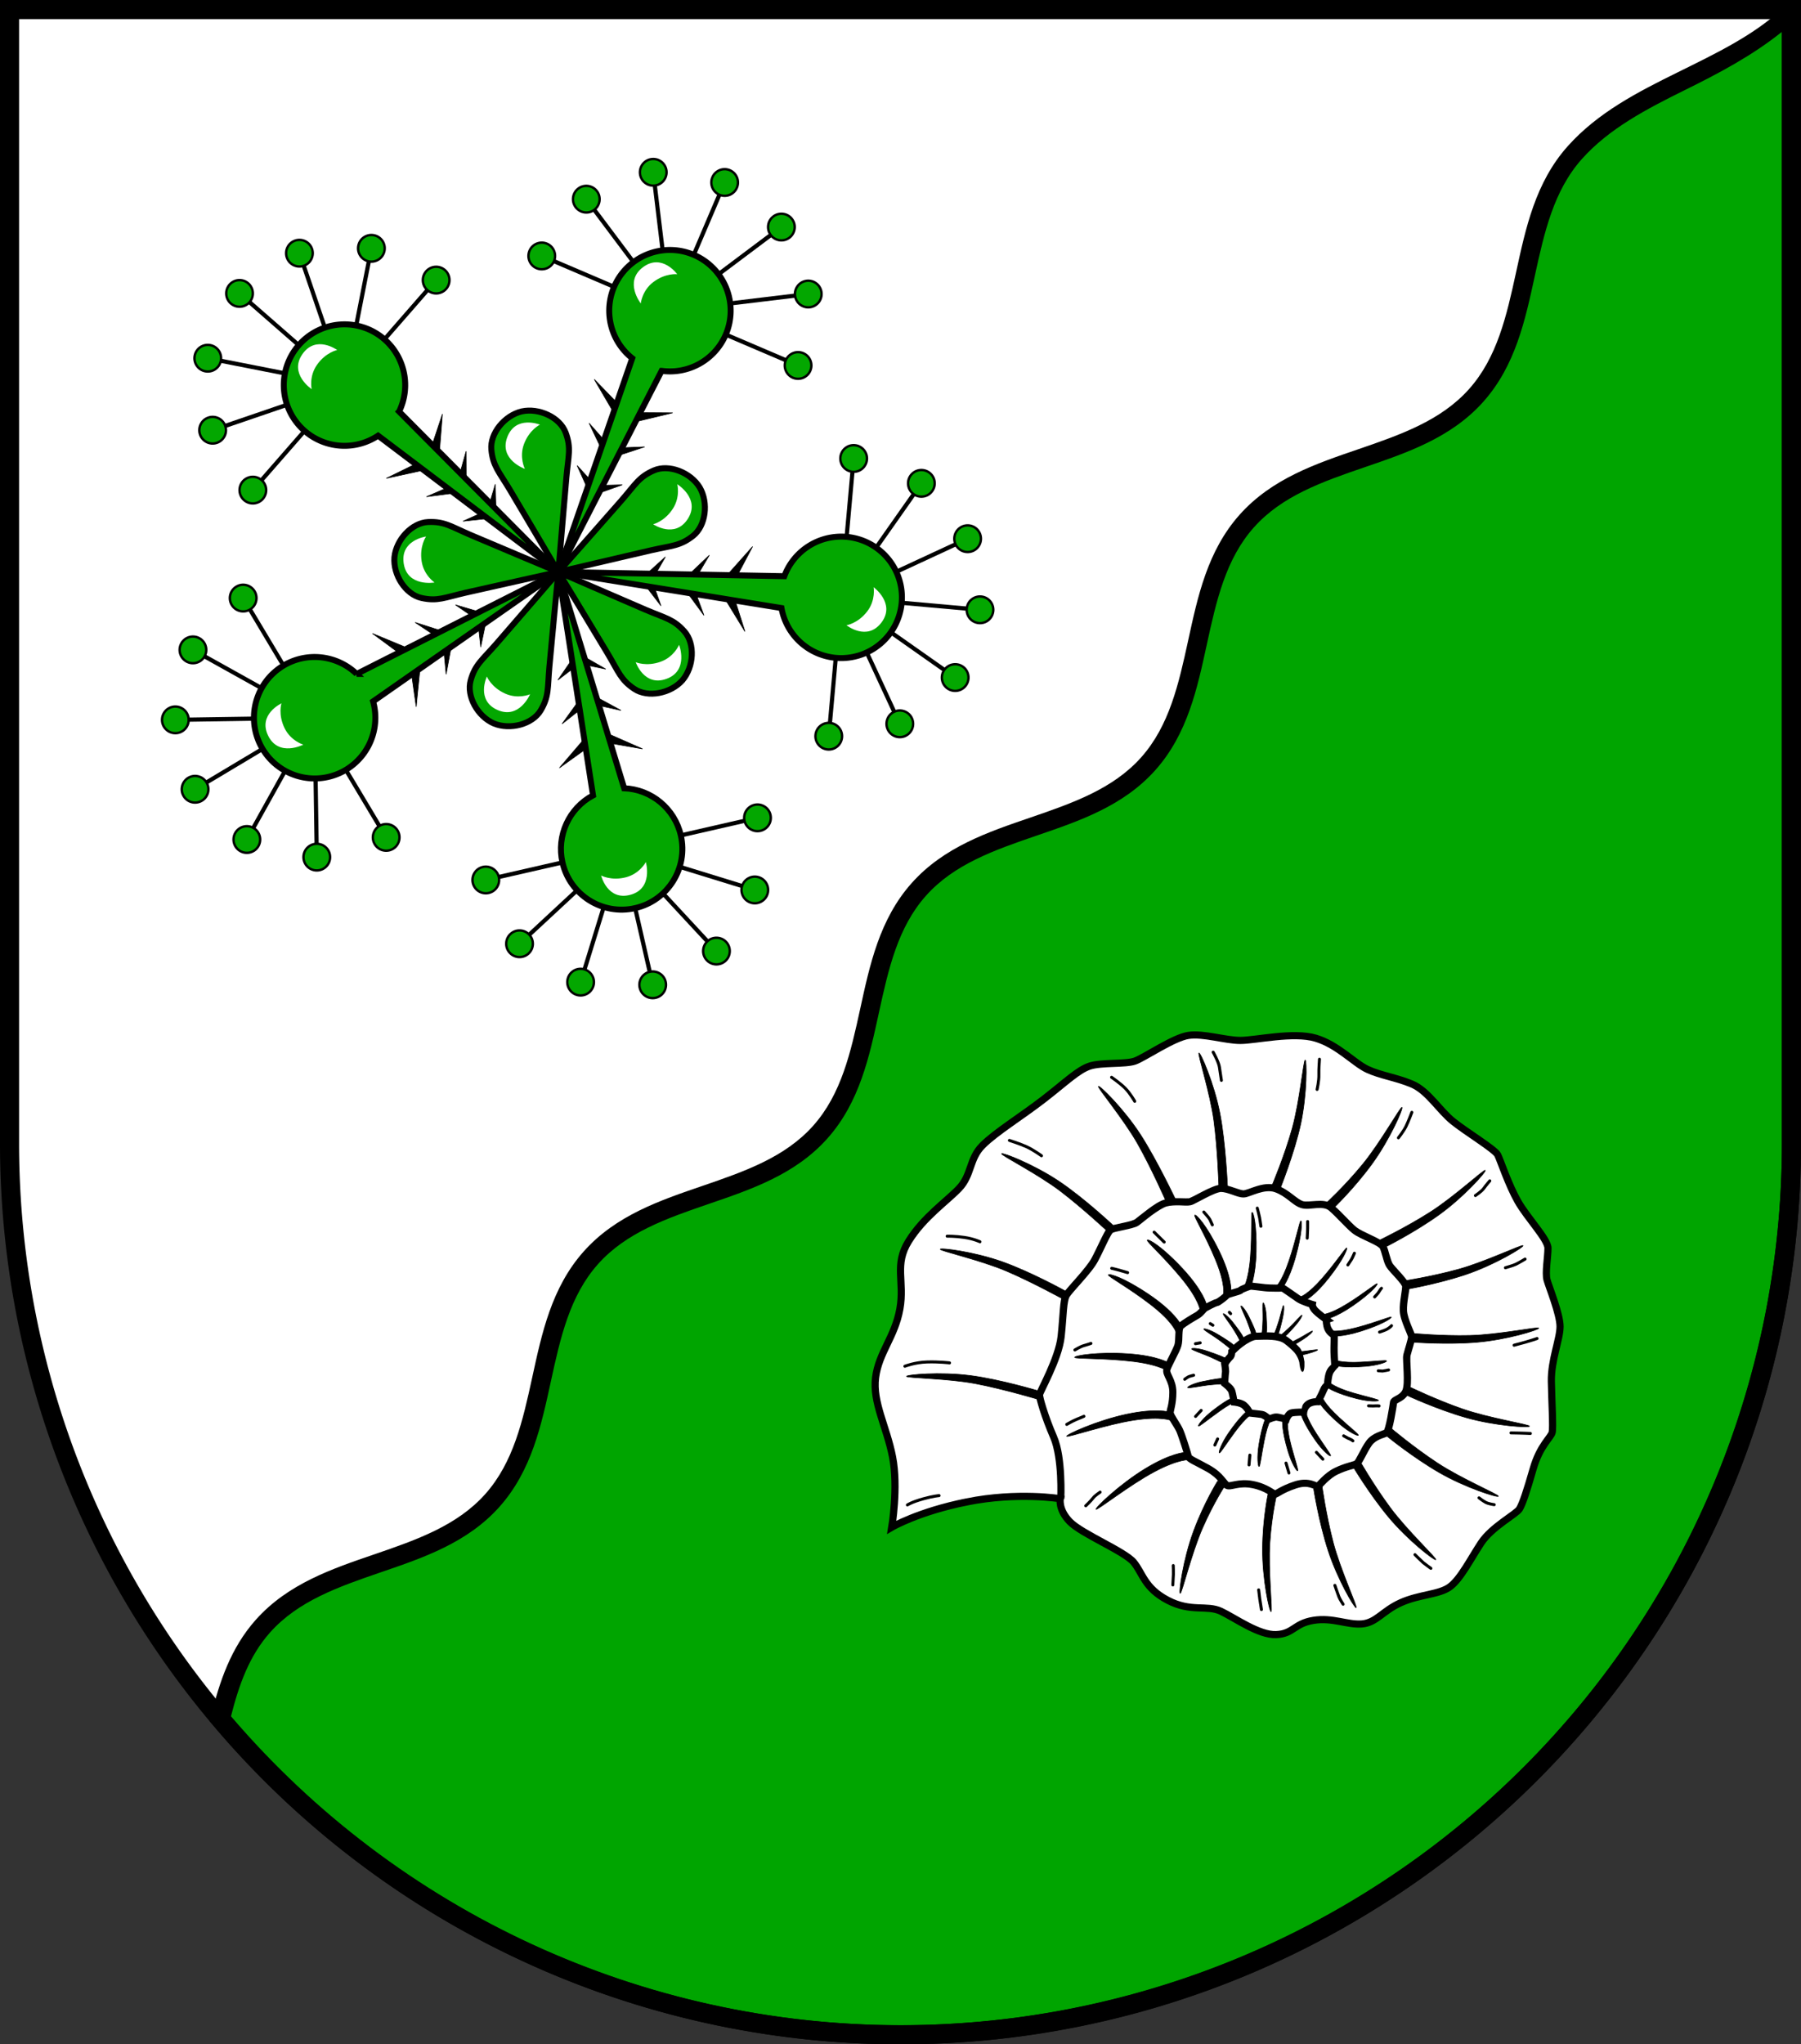 <?xml version="1.0" encoding="UTF-8" standalone="no"?>
<!-- Created with Inkscape (http://www.inkscape.org/) -->

<svg
   width="150.897mm"
   height="171.205mm"
   viewBox="0 0 150.897 171.205"
   version="1.1"
   id="svg8266"
   inkscape:version="1.2.2 (732a01da63, 2022-12-09)"
   sodipodi:docname="DEU Tensfeld COA.svg"
   xmlns:inkscape="http://www.inkscape.org/namespaces/inkscape"
   xmlns:sodipodi="http://sodipodi.sourceforge.net/DTD/sodipodi-0.dtd"
   xmlns="http://www.w3.org/2000/svg"
   xmlns:svg="http://www.w3.org/2000/svg">
  <rect x="0" y="0" width="150.897" height="171.205" fill="#333333" stroke="none"/>
  <sodipodi:namedview
     id="namedview8268"
     pagecolor="#ffffff"
     bordercolor="#666666"
     borderopacity="1.0"
     inkscape:showpageshadow="2"
     inkscape:pageopacity="0.0"
     inkscape:pagecheckerboard="0"
     inkscape:deskcolor="#d1d1d1"
     inkscape:document-units="mm"
     showgrid="false"
     inkscape:zoom="0.58493914"
     inkscape:cx="370.97877"
     inkscape:cy="245.32467"
     inkscape:current-layer="layer1" />
  <defs
     id="defs8263" />
  <g
     inkscape:label="Ebene 1"
     inkscape:groupmode="layer"
     id="layer1"
     transform="translate(-141.009,148.133)">
    <g
       id="g10353">
      <path
         id="path7172"
         style="fill:#ffffff;fill-opacity:1;stroke:none;stroke-width:1.6;stroke-linecap:round;stroke-dasharray:none"
         d="m 141.809,-147.333 v 94.956 a 74.648,74.648 0 0 0 74.648,74.649 74.648,74.648 0 0 0 74.649,-74.649 74.648,74.648 0 0 0 -5.1e-4,-0.04 v -94.916 z" />
      <path
         style="color:#000000;fill:#00a500;stroke-width:1.6;-inkscape-stroke:none"
         d="m 291.106,-147.033 c -5.148,4.975 -13.361,6.303 -18.161,11.692 -5.057,5.677 -3.19,14.639 -8.247,20.317 -5.057,5.677 -14.174,4.854 -19.231,10.532 -5.057,5.677 -3.189,14.639 -8.245,20.317 -5.057,5.677 -14.174,4.854 -19.231,10.532 -5.057,5.677 -3.19,14.638 -8.247,20.316 -5.057,5.677 -14.174,4.855 -19.231,10.533 -5.057,5.677 -3.189,14.638 -8.246,20.316 -5.057,5.677 -14.174,4.855 -19.231,10.533 -1.973,2.215 -2.886,4.931 -3.573,7.756 a 74.648,74.648 0 0 0 56.996,26.464 74.648,74.648 0 0 0 74.649,-74.649 74.648,74.648 0 0 0 -5.1e-4,-0.04 z"
         id="path10080" />
      <path
         id="path10082"
         style="color:#000000;fill:#000000;-inkscape-stroke:none"
         d="m 290.233,-147.311 c -2.407,2.2 -5.527,3.688 -8.692,5.251 -3.305,1.632 -6.665,3.348 -9.194,6.187 -2.7,3.031 -3.511,6.86 -4.308,10.52 -0.797,3.66 -1.583,7.151 -3.94,9.797 -2.357,2.646 -5.733,3.827 -9.277,5.041 -3.544,1.214 -7.253,2.459 -9.953,5.49 -2.7,3.031 -3.51,6.86 -4.307,10.52 -0.797,3.66 -1.582,7.151 -3.939,9.797 -2.357,2.646 -5.734,3.827 -9.277,5.041 -3.544,1.214 -7.253,2.459 -9.953,5.49 -2.7,3.031 -3.511,6.86 -4.309,10.519 -0.798,3.66 -1.582,7.151 -3.939,9.797 -2.357,2.646 -5.734,3.827 -9.277,5.041 -3.543,1.214 -7.253,2.461 -9.953,5.492 -2.7,3.031 -3.509,6.86 -4.307,10.52 -0.797,3.66 -1.582,7.149 -3.939,9.795 -2.357,2.646 -5.734,3.829 -9.277,5.043 -3.543,1.214 -7.253,2.459 -9.953,5.49 -2.107,2.366 -3.056,5.232 -3.754,8.1 l -0.096,0.395 0.261,0.31 c 14.331,16.957 35.405,26.743 57.607,26.748 41.66,1.64e-4 75.45,-33.789 75.45,-75.449 v -0.006 -0.039 -92.514 z m 0.071,1.848 v 93.051 l 0.002,0.045 c -0.005,40.79 -33.058,73.838 -73.849,73.838 -21.59,-0.005 -42.072,-9.473 -56.094,-25.871 0.664,-2.621 1.523,-5.055 3.269,-7.016 2.357,-2.646 5.734,-3.827 9.277,-5.041 3.543,-1.214 7.253,-2.461 9.953,-5.492 2.7,-3.031 3.509,-6.86 4.307,-10.519 0.797,-3.66 1.582,-7.149 3.939,-9.795 2.357,-2.646 5.734,-3.829 9.277,-5.043 3.543,-1.214 7.253,-2.459 9.953,-5.491 2.7,-3.031 3.511,-6.86 4.309,-10.519 0.798,-3.66 1.582,-7.151 3.939,-9.797 2.357,-2.646 5.734,-3.827 9.277,-5.041 3.544,-1.214 7.253,-2.459 9.953,-5.491 2.7,-3.031 3.51,-6.859 4.307,-10.519 0.797,-3.66 1.582,-7.151 3.939,-9.797 2.357,-2.646 5.734,-3.827 9.277,-5.041 3.544,-1.214 7.253,-2.459 9.953,-5.49 2.7,-3.031 3.511,-6.86 4.308,-10.52 0.797,-3.66 1.583,-7.151 3.94,-9.797 2.271,-2.55 5.417,-4.193 8.705,-5.816 2.791,-1.378 5.595,-2.862 8.056,-4.838 z" />
      <path
         id="path7445"
         style="fill:none;fill-opacity:1;stroke:#000000;stroke-width:1.6;stroke-linecap:round;stroke-dasharray:none"
         d="m 141.809,-147.333 v 94.956 a 74.648,74.648 0 0 0 74.648,74.649 74.648,74.648 0 0 0 74.649,-74.649 74.648,74.648 0 0 0 -5.1e-4,-0.04 v -94.916 z" />
      <g
         id="g1355"
         transform="rotate(23.127,810.985,-266.897)">
        <g
           id="g1842">
          <g
             id="g1437"
             inkscape:transform-center-y="-18.290316">
            <path
               id="path1039"
               style="fill:#03a700;fill-opacity:1;stroke:#000000;stroke-width:0.5;stroke-dasharray:none"
               d="m 303.337,102.266 a 5.087,5.087 0 0 0 -5.087,5.087 5.087,5.087 0 0 0 3.748,4.904 l 1.339,18.889 1.339,-18.889 a 5.087,5.087 0 0 0 3.748,-4.904 5.087,5.087 0 0 0 -5.087,-5.087 z" />
            <g
               id="g1260"
               inkscape:transform-center-x="0.00016601073"
               inkscape:transform-center-y="-8.938791">
              <path
                 style="fill:#03a700;fill-opacity:1;stroke:#000000;stroke-width:0.35;stroke-dasharray:none"
                 d="m 303.336,96.372 1.6e-4,5.894"
                 id="path1195" />
              <circle
                 style="fill:#03a700;fill-opacity:1;stroke:#000000;stroke-width:0.2;stroke-dasharray:none"
                 id="path1193"
                 cx="303.336"
                 cy="95.678"
                 r="1.116" />
            </g>
            <g
               id="g1268"
               inkscape:transform-center-x="4.7484493"
               inkscape:transform-center-y="-7.815928"
               transform="rotate(-30,303.336,107.353)">
              <path
                 style="fill:#03a700;fill-opacity:1;stroke:#000000;stroke-width:0.35;stroke-dasharray:none"
                 d="m 303.336,96.372 1.6e-4,5.894"
                 id="path1264" />
              <circle
                 style="fill:#03a700;fill-opacity:1;stroke:#000000;stroke-width:0.2;stroke-dasharray:none"
                 id="circle1266"
                 cx="303.336"
                 cy="95.678"
                 r="1.116" />
            </g>
            <g
               id="g1274"
               inkscape:transform-center-x="7.8160151"
               inkscape:transform-center-y="-4.7482975"
               transform="rotate(-60,303.336,107.353)">
              <path
                 style="fill:#03a700;fill-opacity:1;stroke:#000000;stroke-width:0.35;stroke-dasharray:none"
                 d="m 303.336,96.372 1.6e-4,5.894"
                 id="path1270" />
              <circle
                 style="fill:#03a700;fill-opacity:1;stroke:#000000;stroke-width:0.2;stroke-dasharray:none"
                 id="circle1272"
                 cx="303.336"
                 cy="95.678"
                 r="1.116" />
            </g>
            <g
               id="g1280"
               inkscape:transform-center-x="8.9387897"
               inkscape:transform-center-y="0.00016624995"
               transform="rotate(-90,303.336,107.353)">
              <path
                 style="fill:#03a700;fill-opacity:1;stroke:#000000;stroke-width:0.35;stroke-dasharray:none"
                 d="m 303.336,96.372 1.6e-4,5.894"
                 id="path1276" />
              <circle
                 style="fill:#03a700;fill-opacity:1;stroke:#000000;stroke-width:0.2;stroke-dasharray:none"
                 id="circle1278"
                 cx="303.336"
                 cy="95.678"
                 r="1.116" />
            </g>
            <g
               id="g1286"
               inkscape:transform-center-x="-4.7482977"
               inkscape:transform-center-y="-7.8160164"
               transform="rotate(30,303.336,107.353)">
              <path
                 style="fill:#03a700;fill-opacity:1;stroke:#000000;stroke-width:0.35;stroke-dasharray:none"
                 d="m 303.336,96.372 1.6e-4,5.894"
                 id="path1282" />
              <circle
                 style="fill:#03a700;fill-opacity:1;stroke:#000000;stroke-width:0.2;stroke-dasharray:none"
                 id="circle1284"
                 cx="303.336"
                 cy="95.678"
                 r="1.116" />
            </g>
            <g
               id="g1292"
               inkscape:transform-center-x="-7.8159282"
               inkscape:transform-center-y="-4.7484506"
               transform="rotate(60,303.336,107.353)">
              <path
                 style="fill:#03a700;fill-opacity:1;stroke:#000000;stroke-width:0.35;stroke-dasharray:none"
                 d="m 303.336,96.372 1.6e-4,5.894"
                 id="path1288" />
              <circle
                 style="fill:#03a700;fill-opacity:1;stroke:#000000;stroke-width:0.2;stroke-dasharray:none"
                 id="circle1290"
                 cx="303.336"
                 cy="95.678"
                 r="1.116" />
            </g>
            <g
               id="g1298"
               inkscape:transform-center-x="-8.9387912"
               inkscape:transform-center-y="-0.00016734429"
               transform="rotate(90,303.336,107.353)">
              <path
                 style="fill:#03a700;fill-opacity:1;stroke:#000000;stroke-width:0.35;stroke-dasharray:none"
                 d="m 303.336,96.372 1.6e-4,5.894"
                 id="path1294" />
              <circle
                 style="fill:#03a700;fill-opacity:1;stroke:#000000;stroke-width:0.2;stroke-dasharray:none"
                 id="circle1296"
                 cx="303.336"
                 cy="95.678"
                 r="1.116" />
            </g>
            <g
               id="g1397">
              <path
                 style="fill:#000000;stroke:#000000;stroke-width:0.05;stroke-dasharray:none"
                 d="m 302.085,116.101 -2.322,-0.973 2.482,1.842 z"
                 id="path1334"
                 sodipodi:nodetypes="cccc" />
              <path
                 style="fill:#000000;stroke:#000000;stroke-width:0.05;stroke-dasharray:none"
                 d="m 302.447,119.452 -1.641,-0.779 1.627,1.432 z"
                 id="path1390" />
              <path
                 style="fill:#000000;stroke:#000000;stroke-width:0.05;stroke-dasharray:none"
                 d="m 302.586,122.928 -1.307,-0.598 1.418,1.307 z"
                 id="path1392" />
            </g>
            <g
               id="g1405"
               inkscape:transform-center-x="-2.1064958"
               inkscape:transform-center-y="6.9586279"
               transform="matrix(-1,0,0,1,606.673,0)">
              <path
                 style="fill:#000000;stroke:#000000;stroke-width:0.05;stroke-dasharray:none"
                 d="m 302.085,116.101 -2.322,-0.973 2.482,1.842 z"
                 id="path1399"
                 sodipodi:nodetypes="cccc" />
              <path
                 style="fill:#000000;stroke:#000000;stroke-width:0.05;stroke-dasharray:none"
                 d="m 302.447,119.452 -1.641,-0.779 1.627,1.432 z"
                 id="path1401" />
              <path
                 style="fill:#000000;stroke:#000000;stroke-width:0.05;stroke-dasharray:none"
                 d="m 302.586,122.928 -1.307,-0.598 1.418,1.307 z"
                 id="path1403" />
            </g>
          </g>
          <g
             id="g1499"
             inkscape:transform-center-y="-7.5100713"
             transform="rotate(72,303.336,131.144)"
             inkscape:transform-center-x="-17.580601">
            <path
               id="path1439"
               style="fill:#03a700;fill-opacity:1;stroke:#000000;stroke-width:0.5;stroke-dasharray:none"
               d="m 303.337,102.266 a 5.087,5.087 0 0 0 -5.087,5.087 5.087,5.087 0 0 0 3.748,4.904 l 1.339,18.889 1.339,-18.889 a 5.087,5.087 0 0 0 3.748,-4.904 5.087,5.087 0 0 0 -5.087,-5.087 z" />
            <g
               id="g1445"
               inkscape:transform-center-x="0.00016601073"
               inkscape:transform-center-y="-8.938791">
              <path
                 style="fill:#03a700;fill-opacity:1;stroke:#000000;stroke-width:0.35;stroke-dasharray:none"
                 d="m 303.336,96.372 1.6e-4,5.894"
                 id="path1441" />
              <circle
                 style="fill:#03a700;fill-opacity:1;stroke:#000000;stroke-width:0.2;stroke-dasharray:none"
                 id="circle1443"
                 cx="303.336"
                 cy="95.678"
                 r="1.116" />
            </g>
            <g
               id="g1451"
               inkscape:transform-center-x="4.7484493"
               inkscape:transform-center-y="-7.815928"
               transform="rotate(-30,303.336,107.353)">
              <path
                 style="fill:#03a700;fill-opacity:1;stroke:#000000;stroke-width:0.35;stroke-dasharray:none"
                 d="m 303.336,96.372 1.6e-4,5.894"
                 id="path1447" />
              <circle
                 style="fill:#03a700;fill-opacity:1;stroke:#000000;stroke-width:0.2;stroke-dasharray:none"
                 id="circle1449"
                 cx="303.336"
                 cy="95.678"
                 r="1.116" />
            </g>
            <g
               id="g1457"
               inkscape:transform-center-x="7.8160151"
               inkscape:transform-center-y="-4.7482975"
               transform="rotate(-60,303.336,107.353)">
              <path
                 style="fill:#03a700;fill-opacity:1;stroke:#000000;stroke-width:0.35;stroke-dasharray:none"
                 d="m 303.336,96.372 1.6e-4,5.894"
                 id="path1453" />
              <circle
                 style="fill:#03a700;fill-opacity:1;stroke:#000000;stroke-width:0.2;stroke-dasharray:none"
                 id="circle1455"
                 cx="303.336"
                 cy="95.678"
                 r="1.116" />
            </g>
            <g
               id="g1463"
               inkscape:transform-center-x="8.9387897"
               inkscape:transform-center-y="0.00016624995"
               transform="rotate(-90,303.336,107.353)">
              <path
                 style="fill:#03a700;fill-opacity:1;stroke:#000000;stroke-width:0.35;stroke-dasharray:none"
                 d="m 303.336,96.372 1.6e-4,5.894"
                 id="path1459" />
              <circle
                 style="fill:#03a700;fill-opacity:1;stroke:#000000;stroke-width:0.2;stroke-dasharray:none"
                 id="circle1461"
                 cx="303.336"
                 cy="95.678"
                 r="1.116" />
            </g>
            <g
               id="g1469"
               inkscape:transform-center-x="-4.7482977"
               inkscape:transform-center-y="-7.8160164"
               transform="rotate(30,303.336,107.353)">
              <path
                 style="fill:#03a700;fill-opacity:1;stroke:#000000;stroke-width:0.35;stroke-dasharray:none"
                 d="m 303.336,96.372 1.6e-4,5.894"
                 id="path1465" />
              <circle
                 style="fill:#03a700;fill-opacity:1;stroke:#000000;stroke-width:0.2;stroke-dasharray:none"
                 id="circle1467"
                 cx="303.336"
                 cy="95.678"
                 r="1.116" />
            </g>
            <g
               id="g1475"
               inkscape:transform-center-x="-7.8159282"
               inkscape:transform-center-y="-4.7484506"
               transform="rotate(60,303.336,107.353)">
              <path
                 style="fill:#03a700;fill-opacity:1;stroke:#000000;stroke-width:0.35;stroke-dasharray:none"
                 d="m 303.336,96.372 1.6e-4,5.894"
                 id="path1471" />
              <circle
                 style="fill:#03a700;fill-opacity:1;stroke:#000000;stroke-width:0.2;stroke-dasharray:none"
                 id="circle1473"
                 cx="303.336"
                 cy="95.678"
                 r="1.116" />
            </g>
            <g
               id="g1481"
               inkscape:transform-center-x="-8.9387912"
               inkscape:transform-center-y="-0.00016734429"
               transform="rotate(90,303.336,107.353)">
              <path
                 style="fill:#03a700;fill-opacity:1;stroke:#000000;stroke-width:0.35;stroke-dasharray:none"
                 d="m 303.336,96.372 1.6e-4,5.894"
                 id="path1477" />
              <circle
                 style="fill:#03a700;fill-opacity:1;stroke:#000000;stroke-width:0.2;stroke-dasharray:none"
                 id="circle1479"
                 cx="303.336"
                 cy="95.678"
                 r="1.116" />
            </g>
            <g
               id="g1489">
              <path
                 style="fill:#000000;stroke:#000000;stroke-width:0.05;stroke-dasharray:none"
                 d="m 302.085,116.101 -2.322,-0.973 2.482,1.842 z"
                 id="path1483"
                 sodipodi:nodetypes="cccc" />
              <path
                 style="fill:#000000;stroke:#000000;stroke-width:0.05;stroke-dasharray:none"
                 d="m 302.447,119.452 -1.641,-0.779 1.627,1.432 z"
                 id="path1485" />
              <path
                 style="fill:#000000;stroke:#000000;stroke-width:0.05;stroke-dasharray:none"
                 d="m 302.586,122.928 -1.307,-0.598 1.418,1.307 z"
                 id="path1487" />
            </g>
            <g
               id="g1497"
               inkscape:transform-center-x="-2.1064958"
               inkscape:transform-center-y="6.9586279"
               transform="matrix(-1,0,0,1,606.673,0)">
              <path
                 style="fill:#000000;stroke:#000000;stroke-width:0.05;stroke-dasharray:none"
                 d="m 302.085,116.101 -2.322,-0.973 2.482,1.842 z"
                 id="path1491"
                 sodipodi:nodetypes="cccc" />
              <path
                 style="fill:#000000;stroke:#000000;stroke-width:0.05;stroke-dasharray:none"
                 d="m 302.447,119.452 -1.641,-0.779 1.627,1.432 z"
                 id="path1493" />
              <path
                 style="fill:#000000;stroke:#000000;stroke-width:0.05;stroke-dasharray:none"
                 d="m 302.586,122.928 -1.307,-0.598 1.418,1.307 z"
                 id="path1495" />
            </g>
          </g>
          <g
             id="g1561"
             inkscape:transform-center-y="15.986603"
             transform="rotate(144,303.336,131.144)"
             inkscape:transform-center-x="-13.354988">
            <path
               id="path1501"
               style="fill:#03a700;fill-opacity:1;stroke:#000000;stroke-width:0.5;stroke-dasharray:none"
               d="m 303.337,102.266 c -2.81,-1.7e-4 -5.087,2.277 -5.087,5.087 0.002,2.292 1.536,4.3 3.748,4.904 l 1.339,18.887 1.339,-18.887 c 2.211,-0.603 3.746,-2.611 3.748,-4.904 1.7e-4,-2.809 -2.277,-5.087 -5.087,-5.087 z"
               sodipodi:nodetypes="scccccs" />
            <g
               id="g1507"
               inkscape:transform-center-x="0.00016601073"
               inkscape:transform-center-y="-8.938791">
              <path
                 style="fill:#03a700;fill-opacity:1;stroke:#000000;stroke-width:0.35;stroke-dasharray:none"
                 d="m 303.336,96.372 1.6e-4,5.894"
                 id="path1503" />
              <circle
                 style="fill:#03a700;fill-opacity:1;stroke:#000000;stroke-width:0.2;stroke-dasharray:none"
                 id="circle1505"
                 cx="303.336"
                 cy="95.678"
                 r="1.116" />
            </g>
            <g
               id="g1513"
               inkscape:transform-center-x="4.7484493"
               inkscape:transform-center-y="-7.815928"
               transform="rotate(-30,303.336,107.353)">
              <path
                 style="fill:#03a700;fill-opacity:1;stroke:#000000;stroke-width:0.35;stroke-dasharray:none"
                 d="m 303.336,96.372 1.6e-4,5.894"
                 id="path1509" />
              <circle
                 style="fill:#03a700;fill-opacity:1;stroke:#000000;stroke-width:0.2;stroke-dasharray:none"
                 id="circle1511"
                 cx="303.336"
                 cy="95.678"
                 r="1.116" />
            </g>
            <g
               id="g1519"
               inkscape:transform-center-x="7.8160151"
               inkscape:transform-center-y="-4.7482975"
               transform="rotate(-60,303.336,107.353)">
              <path
                 style="fill:#03a700;fill-opacity:1;stroke:#000000;stroke-width:0.35;stroke-dasharray:none"
                 d="m 303.336,96.372 1.6e-4,5.894"
                 id="path1515" />
              <circle
                 style="fill:#03a700;fill-opacity:1;stroke:#000000;stroke-width:0.2;stroke-dasharray:none"
                 id="circle1517"
                 cx="303.336"
                 cy="95.678"
                 r="1.116" />
            </g>
            <g
               id="g1525"
               inkscape:transform-center-x="8.9387897"
               inkscape:transform-center-y="0.00016624995"
               transform="rotate(-90,303.336,107.353)">
              <path
                 style="fill:#03a700;fill-opacity:1;stroke:#000000;stroke-width:0.35;stroke-dasharray:none"
                 d="m 303.336,96.372 1.6e-4,5.894"
                 id="path1521" />
              <circle
                 style="fill:#03a700;fill-opacity:1;stroke:#000000;stroke-width:0.2;stroke-dasharray:none"
                 id="circle1523"
                 cx="303.336"
                 cy="95.678"
                 r="1.116" />
            </g>
            <g
               id="g1531"
               inkscape:transform-center-x="-4.7482977"
               inkscape:transform-center-y="-7.8160164"
               transform="rotate(30,303.336,107.353)">
              <path
                 style="fill:#03a700;fill-opacity:1;stroke:#000000;stroke-width:0.35;stroke-dasharray:none"
                 d="m 303.336,96.372 1.6e-4,5.894"
                 id="path1527" />
              <circle
                 style="fill:#03a700;fill-opacity:1;stroke:#000000;stroke-width:0.2;stroke-dasharray:none"
                 id="circle1529"
                 cx="303.336"
                 cy="95.678"
                 r="1.116" />
            </g>
            <g
               id="g1537"
               inkscape:transform-center-x="-7.8159282"
               inkscape:transform-center-y="-4.7484506"
               transform="rotate(60,303.336,107.353)">
              <path
                 style="fill:#03a700;fill-opacity:1;stroke:#000000;stroke-width:0.35;stroke-dasharray:none"
                 d="m 303.336,96.372 1.6e-4,5.894"
                 id="path1533" />
              <circle
                 style="fill:#03a700;fill-opacity:1;stroke:#000000;stroke-width:0.2;stroke-dasharray:none"
                 id="circle1535"
                 cx="303.336"
                 cy="95.678"
                 r="1.116" />
            </g>
            <g
               id="g1543"
               inkscape:transform-center-x="-8.9387912"
               inkscape:transform-center-y="-0.00016734429"
               transform="rotate(90,303.336,107.353)">
              <path
                 style="fill:#03a700;fill-opacity:1;stroke:#000000;stroke-width:0.35;stroke-dasharray:none"
                 d="m 303.336,96.372 1.6e-4,5.894"
                 id="path1539" />
              <circle
                 style="fill:#03a700;fill-opacity:1;stroke:#000000;stroke-width:0.2;stroke-dasharray:none"
                 id="circle1541"
                 cx="303.336"
                 cy="95.678"
                 r="1.116" />
            </g>
            <g
               id="g1551">
              <path
                 style="fill:#000000;stroke:#000000;stroke-width:0.05;stroke-dasharray:none"
                 d="m 302.085,116.101 -2.322,-0.973 2.482,1.842 z"
                 id="path1545"
                 sodipodi:nodetypes="cccc" />
              <path
                 style="fill:#000000;stroke:#000000;stroke-width:0.05;stroke-dasharray:none"
                 d="m 302.447,119.452 -1.641,-0.779 1.627,1.432 z"
                 id="path1547" />
              <path
                 style="fill:#000000;stroke:#000000;stroke-width:0.05;stroke-dasharray:none"
                 d="m 302.586,122.928 -1.307,-0.598 1.418,1.307 z"
                 id="path1549" />
            </g>
            <g
               id="g1559"
               inkscape:transform-center-x="-2.1064958"
               inkscape:transform-center-y="6.9586279"
               transform="matrix(-1,0,0,1,606.673,0)">
              <path
                 style="fill:#000000;stroke:#000000;stroke-width:0.05;stroke-dasharray:none"
                 d="m 302.085,116.101 -2.322,-0.973 2.482,1.842 z"
                 id="path1553"
                 sodipodi:nodetypes="cccc" />
              <path
                 style="fill:#000000;stroke:#000000;stroke-width:0.05;stroke-dasharray:none"
                 d="m 302.447,119.452 -1.641,-0.779 1.627,1.432 z"
                 id="path1555" />
              <path
                 style="fill:#000000;stroke:#000000;stroke-width:0.05;stroke-dasharray:none"
                 d="m 302.586,122.928 -1.307,-0.598 1.418,1.307 z"
                 id="path1557" />
            </g>
          </g>
          <g
             id="g1623"
             inkscape:transform-center-y="15.986573"
             transform="rotate(-144,303.336,131.144)"
             inkscape:transform-center-x="13.35507">
            <path
               id="path1563"
               style="fill:#03a700;fill-opacity:1;stroke:#000000;stroke-width:0.5;stroke-dasharray:none"
               d="m 303.337,102.266 a 5.087,5.087 0 0 0 -5.087,5.087 5.087,5.087 0 0 0 3.748,4.904 l 1.339,18.889 1.339,-18.889 a 5.087,5.087 0 0 0 3.748,-4.904 5.087,5.087 0 0 0 -5.087,-5.087 z" />
            <g
               id="g1569"
               inkscape:transform-center-x="0.00016601073"
               inkscape:transform-center-y="-8.938791">
              <path
                 style="fill:#03a700;fill-opacity:1;stroke:#000000;stroke-width:0.35;stroke-dasharray:none"
                 d="m 303.336,96.372 1.6e-4,5.894"
                 id="path1565" />
              <circle
                 style="fill:#03a700;fill-opacity:1;stroke:#000000;stroke-width:0.2;stroke-dasharray:none"
                 id="circle1567"
                 cx="303.336"
                 cy="95.678"
                 r="1.116" />
            </g>
            <g
               id="g1575"
               inkscape:transform-center-x="4.7484493"
               inkscape:transform-center-y="-7.815928"
               transform="rotate(-30,303.336,107.353)">
              <path
                 style="fill:#03a700;fill-opacity:1;stroke:#000000;stroke-width:0.35;stroke-dasharray:none"
                 d="m 303.336,96.372 1.6e-4,5.894"
                 id="path1571" />
              <circle
                 style="fill:#03a700;fill-opacity:1;stroke:#000000;stroke-width:0.2;stroke-dasharray:none"
                 id="circle1573"
                 cx="303.336"
                 cy="95.678"
                 r="1.116" />
            </g>
            <g
               id="g1581"
               inkscape:transform-center-x="7.8160151"
               inkscape:transform-center-y="-4.7482975"
               transform="rotate(-60,303.336,107.353)">
              <path
                 style="fill:#03a700;fill-opacity:1;stroke:#000000;stroke-width:0.35;stroke-dasharray:none"
                 d="m 303.336,96.372 1.6e-4,5.894"
                 id="path1577" />
              <circle
                 style="fill:#03a700;fill-opacity:1;stroke:#000000;stroke-width:0.2;stroke-dasharray:none"
                 id="circle1579"
                 cx="303.336"
                 cy="95.678"
                 r="1.116" />
            </g>
            <g
               id="g1587"
               inkscape:transform-center-x="8.9387897"
               inkscape:transform-center-y="0.00016624995"
               transform="rotate(-90,303.336,107.353)">
              <path
                 style="fill:#03a700;fill-opacity:1;stroke:#000000;stroke-width:0.35;stroke-dasharray:none"
                 d="m 303.336,96.372 1.6e-4,5.894"
                 id="path1583" />
              <circle
                 style="fill:#03a700;fill-opacity:1;stroke:#000000;stroke-width:0.2;stroke-dasharray:none"
                 id="circle1585"
                 cx="303.336"
                 cy="95.678"
                 r="1.116" />
            </g>
            <g
               id="g1593"
               inkscape:transform-center-x="-4.7482977"
               inkscape:transform-center-y="-7.8160164"
               transform="rotate(30,303.336,107.353)">
              <path
                 style="fill:#03a700;fill-opacity:1;stroke:#000000;stroke-width:0.35;stroke-dasharray:none"
                 d="m 303.336,96.372 1.6e-4,5.894"
                 id="path1589" />
              <circle
                 style="fill:#03a700;fill-opacity:1;stroke:#000000;stroke-width:0.2;stroke-dasharray:none"
                 id="circle1591"
                 cx="303.336"
                 cy="95.678"
                 r="1.116" />
            </g>
            <g
               id="g1599"
               inkscape:transform-center-x="-7.8159282"
               inkscape:transform-center-y="-4.7484506"
               transform="rotate(60,303.336,107.353)">
              <path
                 style="fill:#03a700;fill-opacity:1;stroke:#000000;stroke-width:0.35;stroke-dasharray:none"
                 d="m 303.336,96.372 1.6e-4,5.894"
                 id="path1595" />
              <circle
                 style="fill:#03a700;fill-opacity:1;stroke:#000000;stroke-width:0.2;stroke-dasharray:none"
                 id="circle1597"
                 cx="303.336"
                 cy="95.678"
                 r="1.116" />
            </g>
            <g
               id="g1605"
               inkscape:transform-center-x="-8.9387912"
               inkscape:transform-center-y="-0.00016734429"
               transform="rotate(90,303.336,107.353)">
              <path
                 style="fill:#03a700;fill-opacity:1;stroke:#000000;stroke-width:0.35;stroke-dasharray:none"
                 d="m 303.336,96.372 1.6e-4,5.894"
                 id="path1601" />
              <circle
                 style="fill:#03a700;fill-opacity:1;stroke:#000000;stroke-width:0.2;stroke-dasharray:none"
                 id="circle1603"
                 cx="303.336"
                 cy="95.678"
                 r="1.116" />
            </g>
            <g
               id="g1613">
              <path
                 style="fill:#000000;stroke:#000000;stroke-width:0.05;stroke-dasharray:none"
                 d="m 302.085,116.101 -2.322,-0.973 2.482,1.842 z"
                 id="path1607"
                 sodipodi:nodetypes="cccc" />
              <path
                 style="fill:#000000;stroke:#000000;stroke-width:0.05;stroke-dasharray:none"
                 d="m 302.447,119.452 -1.641,-0.779 1.627,1.432 z"
                 id="path1609" />
              <path
                 style="fill:#000000;stroke:#000000;stroke-width:0.05;stroke-dasharray:none"
                 d="m 302.586,122.928 -1.307,-0.598 1.418,1.307 z"
                 id="path1611" />
            </g>
            <g
               id="g1621"
               inkscape:transform-center-x="-2.1064958"
               inkscape:transform-center-y="6.9586279"
               transform="matrix(-1,0,0,1,606.673,0)">
              <path
                 style="fill:#000000;stroke:#000000;stroke-width:0.05;stroke-dasharray:none"
                 d="m 302.085,116.101 -2.322,-0.973 2.482,1.842 z"
                 id="path1615"
                 sodipodi:nodetypes="cccc" />
              <path
                 style="fill:#000000;stroke:#000000;stroke-width:0.05;stroke-dasharray:none"
                 d="m 302.447,119.452 -1.641,-0.779 1.627,1.432 z"
                 id="path1617" />
              <path
                 style="fill:#000000;stroke:#000000;stroke-width:0.05;stroke-dasharray:none"
                 d="m 302.586,122.928 -1.307,-0.598 1.418,1.307 z"
                 id="path1619" />
            </g>
          </g>
          <g
             id="g1685"
             inkscape:transform-center-y="-7.5099852"
             transform="rotate(-72,303.336,131.144)"
             inkscape:transform-center-x="17.580542">
            <path
               id="path1625"
               style="fill:#03a700;fill-opacity:1;stroke:#000000;stroke-width:0.5;stroke-dasharray:none"
               d="m 303.337,102.266 a 5.087,5.087 0 0 0 -5.087,5.087 5.087,5.087 0 0 0 3.748,4.904 l 1.339,18.889 1.339,-18.889 a 5.087,5.087 0 0 0 3.748,-4.904 5.087,5.087 0 0 0 -5.087,-5.087 z" />
            <g
               id="g1631"
               inkscape:transform-center-x="0.00016601073"
               inkscape:transform-center-y="-8.938791">
              <path
                 style="fill:#03a700;fill-opacity:1;stroke:#000000;stroke-width:0.35;stroke-dasharray:none"
                 d="m 303.336,96.372 1.6e-4,5.894"
                 id="path1627" />
              <circle
                 style="fill:#03a700;fill-opacity:1;stroke:#000000;stroke-width:0.2;stroke-dasharray:none"
                 id="circle1629"
                 cx="303.336"
                 cy="95.678"
                 r="1.116" />
            </g>
            <g
               id="g1637"
               inkscape:transform-center-x="4.7484493"
               inkscape:transform-center-y="-7.815928"
               transform="rotate(-30,303.336,107.353)">
              <path
                 style="fill:#03a700;fill-opacity:1;stroke:#000000;stroke-width:0.35;stroke-dasharray:none"
                 d="m 303.336,96.372 1.6e-4,5.894"
                 id="path1633" />
              <circle
                 style="fill:#03a700;fill-opacity:1;stroke:#000000;stroke-width:0.2;stroke-dasharray:none"
                 id="circle1635"
                 cx="303.336"
                 cy="95.678"
                 r="1.116" />
            </g>
            <g
               id="g1643"
               inkscape:transform-center-x="7.8160151"
               inkscape:transform-center-y="-4.7482975"
               transform="rotate(-60,303.336,107.353)">
              <path
                 style="fill:#03a700;fill-opacity:1;stroke:#000000;stroke-width:0.35;stroke-dasharray:none"
                 d="m 303.336,96.372 1.6e-4,5.894"
                 id="path1639" />
              <circle
                 style="fill:#03a700;fill-opacity:1;stroke:#000000;stroke-width:0.2;stroke-dasharray:none"
                 id="circle1641"
                 cx="303.336"
                 cy="95.678"
                 r="1.116" />
            </g>
            <g
               id="g1649"
               inkscape:transform-center-x="8.9387897"
               inkscape:transform-center-y="0.00016624995"
               transform="rotate(-90,303.336,107.353)">
              <path
                 style="fill:#03a700;fill-opacity:1;stroke:#000000;stroke-width:0.35;stroke-dasharray:none"
                 d="m 303.336,96.372 1.6e-4,5.894"
                 id="path1645" />
              <circle
                 style="fill:#03a700;fill-opacity:1;stroke:#000000;stroke-width:0.2;stroke-dasharray:none"
                 id="circle1647"
                 cx="303.336"
                 cy="95.678"
                 r="1.116" />
            </g>
            <g
               id="g1655"
               inkscape:transform-center-x="-4.7482977"
               inkscape:transform-center-y="-7.8160164"
               transform="rotate(30,303.336,107.353)">
              <path
                 style="fill:#03a700;fill-opacity:1;stroke:#000000;stroke-width:0.35;stroke-dasharray:none"
                 d="m 303.336,96.372 1.6e-4,5.894"
                 id="path1651" />
              <circle
                 style="fill:#03a700;fill-opacity:1;stroke:#000000;stroke-width:0.2;stroke-dasharray:none"
                 id="circle1653"
                 cx="303.336"
                 cy="95.678"
                 r="1.116" />
            </g>
            <g
               id="g1661"
               inkscape:transform-center-x="-7.8159282"
               inkscape:transform-center-y="-4.7484506"
               transform="rotate(60,303.336,107.353)">
              <path
                 style="fill:#03a700;fill-opacity:1;stroke:#000000;stroke-width:0.35;stroke-dasharray:none"
                 d="m 303.336,96.372 1.6e-4,5.894"
                 id="path1657" />
              <circle
                 style="fill:#03a700;fill-opacity:1;stroke:#000000;stroke-width:0.2;stroke-dasharray:none"
                 id="circle1659"
                 cx="303.336"
                 cy="95.678"
                 r="1.116" />
            </g>
            <g
               id="g1667"
               inkscape:transform-center-x="-8.9387912"
               inkscape:transform-center-y="-0.00016734429"
               transform="rotate(90,303.336,107.353)">
              <path
                 style="fill:#03a700;fill-opacity:1;stroke:#000000;stroke-width:0.35;stroke-dasharray:none"
                 d="m 303.336,96.372 1.6e-4,5.894"
                 id="path1663" />
              <circle
                 style="fill:#03a700;fill-opacity:1;stroke:#000000;stroke-width:0.2;stroke-dasharray:none"
                 id="circle1665"
                 cx="303.336"
                 cy="95.678"
                 r="1.116" />
            </g>
            <g
               id="g1675">
              <path
                 style="fill:#000000;stroke:#000000;stroke-width:0.05;stroke-dasharray:none"
                 d="m 302.085,116.101 -2.322,-0.973 2.482,1.842 z"
                 id="path1669"
                 sodipodi:nodetypes="cccc" />
              <path
                 style="fill:#000000;stroke:#000000;stroke-width:0.05;stroke-dasharray:none"
                 d="m 302.447,119.452 -1.641,-0.779 1.627,1.432 z"
                 id="path1671" />
              <path
                 style="fill:#000000;stroke:#000000;stroke-width:0.05;stroke-dasharray:none"
                 d="m 302.586,122.928 -1.307,-0.598 1.418,1.307 z"
                 id="path1673" />
            </g>
            <g
               id="g1683"
               inkscape:transform-center-x="-2.1064958"
               inkscape:transform-center-y="6.9586279"
               transform="matrix(-1,0,0,1,606.673,0)">
              <path
                 style="fill:#000000;stroke:#000000;stroke-width:0.05;stroke-dasharray:none"
                 d="m 302.085,116.101 -2.322,-0.973 2.482,1.842 z"
                 id="path1677"
                 sodipodi:nodetypes="cccc" />
              <path
                 style="fill:#000000;stroke:#000000;stroke-width:0.05;stroke-dasharray:none"
                 d="m 302.447,119.452 -1.641,-0.779 1.627,1.432 z"
                 id="path1679" />
              <path
                 style="fill:#000000;stroke:#000000;stroke-width:0.05;stroke-dasharray:none"
                 d="m 302.586,122.928 -1.307,-0.598 1.418,1.307 z"
                 id="path1681" />
            </g>
          </g>
        </g>
        <path
           id="path2010"
           style="fill:#03a700;fill-opacity:1;stroke:#000000;stroke-width:0.5;stroke-dasharray:none"
           d="m 303.337,131.145 c 0,0 -1.698,5.36 -2.427,7.598 -0.555,1.704 -0.945,2.274 -0.767,3.636 0.179,1.363 1.72,2.547 3.193,2.558 1.473,-0.011 3.014,-1.196 3.193,-2.558 0.179,-1.363 -0.212,-1.933 -0.767,-3.636 -0.729,-2.238 -2.427,-7.598 -2.427,-7.598 z"
           sodipodi:nodetypes="csscssc"
           inkscape:transform-center-x="-7.5430387e-06"
           inkscape:transform-center-y="6.89649" />
        <path
           id="path2018"
           style="fill:#03a700;fill-opacity:1;stroke:#000000;stroke-width:0.5;stroke-dasharray:none"
           d="m 303.337,131.145 c 0,0 -5.623,0.042 -7.976,0.04 -1.792,-0.001 -2.455,-0.196 -3.695,0.395 -1.241,0.591 -1.891,2.423 -1.447,3.828 0.466,1.397 2.069,2.497 3.42,2.246 1.351,-0.251 1.773,-0.799 3.222,-1.853 1.903,-1.384 6.476,-4.656 6.476,-4.656 z"
           sodipodi:nodetypes="csscssc"
           inkscape:transform-center-x="6.6288381"
           inkscape:transform-center-y="3.2722042" />
        <path
           id="path2020"
           style="fill:#03a700;fill-opacity:1;stroke:#000000;stroke-width:0.5;stroke-dasharray:none"
           d="m 303.337,131.145 c 0,0 -1.777,-5.335 -2.503,-7.573 -0.553,-1.704 -0.572,-2.395 -1.517,-3.393 -0.946,-0.997 -2.889,-1.049 -4.087,-0.193 -1.185,0.875 -1.736,2.739 -1.08,3.947 0.656,1.207 1.308,1.439 2.758,2.491 1.905,1.382 6.429,4.721 6.429,4.721 z"
           sodipodi:nodetypes="csscssc"
           inkscape:transform-center-x="4.7335833"
           inkscape:transform-center-y="-5.880227" />
        <path
           id="path2022"
           style="fill:#03a700;fill-opacity:1;stroke:#000000;stroke-width:0.5;stroke-dasharray:none"
           d="m 303.337,131.145 c 0,0 4.525,-3.339 6.429,-4.721 1.45,-1.052 2.101,-1.284 2.758,-2.491 0.656,-1.207 0.105,-3.072 -1.079,-3.947 -1.198,-0.856 -3.142,-0.804 -4.087,0.193 -0.946,0.997 -0.965,1.688 -1.517,3.393 -0.726,2.238 -2.503,7.573 -2.503,7.573 z"
           sodipodi:nodetypes="csscssc"
           inkscape:transform-center-x="-4.7335878"
           inkscape:transform-center-y="-5.8802257" />
        <path
           id="path2024"
           style="fill:#03a700;fill-opacity:1;stroke:#000000;stroke-width:0.5;stroke-dasharray:none"
           d="m 303.337,131.145 c 0,0 4.573,3.271 6.476,4.656 1.449,1.054 1.87,1.602 3.222,1.853 1.351,0.251 2.954,-0.849 3.42,-2.246 0.444,-1.404 -0.206,-3.236 -1.447,-3.828 -1.241,-0.591 -1.904,-0.396 -3.695,-0.395 -2.353,10e-4 -7.976,-0.04 -7.976,-0.04 z"
           sodipodi:nodetypes="csscssc"
           inkscape:transform-center-x="-6.6288346"
           inkscape:transform-center-y="3.2722067" />
        <path
           style="fill:#ffffff;stroke:none;stroke-width:0.1;stroke-dasharray:none"
           d="m 302.698,104.302 c 0,0 -1.883,-1.141 -2.876,0.601 -0.994,1.742 1.029,2.849 1.029,2.849 0,0 -0.329,-1.037 0.269,-2.07 0.641,-1.107 1.579,-1.38 1.579,-1.38 z"
           id="path2028"
           sodipodi:nodetypes="cscsc" />
        <path
           style="fill:#ffffff;stroke:none;stroke-width:0.1;stroke-dasharray:none"
           d="m 278.992,121.33 c 0,0 -2.144,-0.498 -2.546,1.467 -0.402,1.965 1.865,2.386 1.865,2.386 0,0 -0.636,-0.883 -0.389,-2.05 0.264,-1.252 1.07,-1.803 1.07,-1.803 z"
           id="path1009"
           sodipodi:nodetypes="cscsc" />
        <path
           style="fill:#ffffff;stroke:none;stroke-width:0.1;stroke-dasharray:none"
           d="m 286.318,150.378 c 0,0 -1.474,1.636 0.052,2.938 1.525,1.303 2.991,-0.477 2.991,-0.477 0,0 -1.08,0.129 -1.983,-0.652 -0.968,-0.837 -1.06,-1.809 -1.06,-1.809 z"
           id="path1011"
           sodipodi:nodetypes="cscsc" />
        <path
           style="fill:#ffffff;stroke:none;stroke-width:0.1;stroke-dasharray:none"
           d="m 316.613,153.116 c 0,0 1.317,1.764 2.892,0.521 1.575,-1.243 0.114,-3.027 0.114,-3.027 0,0 -0.084,1.084 -1.025,1.818 -1.009,0.786 -1.981,0.687 -1.981,0.687 z"
           id="path1013"
           sodipodi:nodetypes="cscsc" />
        <path
           style="fill:#ffffff;stroke:none;stroke-width:0.1;stroke-dasharray:none"
           d="m 327.288,125.767 c 0,0 2.122,0.585 2.604,-1.362 0.481,-1.947 -1.766,-2.46 -1.766,-2.46 0,0 0.599,0.908 0.305,2.065 -0.315,1.24 -1.143,1.758 -1.143,1.758 z"
           id="path1015"
           sodipodi:nodetypes="cscsc" />
        <path
           style="fill:#ffffff;stroke:none;stroke-width:0.1;stroke-dasharray:none"
           d="m 297.068,120.406 c 0,0 -2.201,0.048 -2.104,2.051 0.097,2.003 2.398,1.851 2.398,1.851 0,0 -0.834,-0.698 -0.885,-1.89 -0.054,-1.278 0.591,-2.012 0.591,-2.012 z"
           id="path1174"
           sodipodi:nodetypes="cscsc" />
        <path
           style="fill:#ffffff;stroke:none;stroke-width:0.1;stroke-dasharray:none"
           d="m 291.976,132.77 c 0,0 -1.897,1.118 -0.833,2.818 1.064,1.7 2.996,0.443 2.996,0.443 0,0 -1.069,-0.201 -1.696,-1.217 -0.672,-1.089 -0.468,-2.044 -0.468,-2.044 z"
           id="path1176"
           sodipodi:nodetypes="cscsc" />
        <path
           style="fill:#ffffff;stroke:none;stroke-width:0.1;stroke-dasharray:none"
           d="m 301.265,141.552 c 0,0 -0.086,2.2 1.919,2.225 2.006,0.025 1.993,-2.28 1.993,-2.28 0,0 -0.748,0.79 -1.941,0.767 -1.279,-0.024 -1.972,-0.712 -1.972,-0.712 z"
           id="path1178"
           sodipodi:nodetypes="cscsc" />
        <path
           style="fill:#ffffff;stroke:none;stroke-width:0.1;stroke-dasharray:none"
           d="m 312.263,135.548 c 0,0 1.469,1.64 2.927,0.262 1.458,-1.378 -0.156,-3.025 -0.156,-3.025 0,0 0.013,1.088 -0.86,1.902 -0.935,0.873 -1.912,0.861 -1.912,0.861 z"
           id="path1180"
           sodipodi:nodetypes="cscsc" />
        <path
           style="fill:#ffffff;stroke:none;stroke-width:0.1;stroke-dasharray:none"
           d="m 309.071,124.351 c 0,0 2.161,0.42 2.491,-1.558 0.33,-1.978 -1.95,-2.317 -1.95,-2.317 0,0 0.667,0.859 0.463,2.035 -0.219,1.261 -1.004,1.84 -1.004,1.84 z"
           id="path1182"
           sodipodi:nodetypes="cscsc" />
      </g>
      <g
         id="g5961"
         transform="translate(-85.932,-211.794)">
        <path
           style="fill:#ffffff;fill-opacity:1;stroke:#000000;stroke-width:0.6;stroke-dasharray:none"
           d="m 307.942,189.442 c -4.051,0.81 -6.284,2.117 -6.284,2.117 0,0 0.562,-3.34 0.066,-5.887 -0.496,-2.547 -1.687,-4.564 -1.422,-6.648 0.265,-2.084 1.612,-3.394 2.033,-5.733 0.421,-2.339 -0.514,-3.695 0.748,-5.706 1.263,-2.011 3.134,-3.274 4.21,-4.397 1.076,-1.123 0.842,-2.479 1.964,-3.601 1.123,-1.123 3.274,-2.432 5.145,-3.882 1.871,-1.45 2.853,-2.432 3.835,-2.76 0.982,-0.327 2.993,-0.14 3.789,-0.421 0.795,-0.281 3.227,-1.964 4.49,-2.152 1.263,-0.187 3.087,0.421 4.35,0.421 1.263,0 4.443,-0.748 6.314,-0.187 1.871,0.561 3.227,2.105 4.35,2.619 1.123,0.514 2.339,0.655 3.695,1.216 1.356,0.561 2.292,2.198 3.461,3.134 1.169,0.935 3.508,2.339 3.742,2.806 0.234,0.468 0.889,2.479 1.684,3.882 0.795,1.403 2.526,3.181 2.526,3.929 0,0.748 -0.244,2.067 -0.079,2.662 0.165,0.595 1.091,2.844 1.091,3.903 0,1.058 -0.761,2.811 -0.728,4.597 0.033,1.786 0.165,3.836 0.066,4.266 -0.099,0.43 -1.025,1.091 -1.587,3.043 -0.562,1.951 -0.893,2.943 -1.158,3.373 -0.265,0.43 -2.315,1.488 -3.208,2.844 -0.893,1.356 -1.72,3.01 -2.613,3.671 -0.893,0.661 -2.547,0.628 -4.101,1.323 -1.554,0.695 -2.051,1.687 -3.274,1.786 -1.224,0.099 -2.447,-0.562 -4.068,-0.298 -1.621,0.265 -1.654,1.124 -3.109,1.191 -1.455,0.066 -3.44,-1.389 -4.63,-1.951 -1.191,-0.562 -2.514,0.099 -4.465,-0.926 -1.951,-1.025 -2.084,-2.249 -2.844,-3.175 -0.761,-0.926 -4.366,-2.381 -5.358,-3.407 -0.992,-1.025 -0.794,-1.918 -0.794,-1.918 0,0 -3.539,-0.595 -7.838,0.265 z"
           id="path3646"
           sodipodi:nodetypes="scsssssssssssssssssssssssssssssssssscs" />
        <path
           style="color:#000000;fill:#000000;-inkscape-stroke:none"
           d="m 329.24,162.881 c -0.241,0 -0.475,0.083 -0.738,0.189 -0.263,0.106 -0.546,0.245 -0.816,0.383 -0.27,0.138 -0.527,0.276 -0.734,0.383 -0.207,0.106 -0.404,0.18 -0.383,0.176 -0.064,0.013 -0.411,0.003 -0.793,-0.006 -0.382,-0.008 -0.828,-0.004 -1.244,0.109 -0.462,0.126 -0.967,0.48 -1.443,0.834 -0.476,0.354 -0.915,0.722 -1.068,0.834 -0.02,0.014 -0.177,0.086 -0.371,0.141 -0.195,0.055 -0.434,0.109 -0.672,0.16 -0.238,0.051 -0.476,0.1 -0.674,0.148 -0.198,0.048 -0.327,0.057 -0.496,0.178 -0.174,0.124 -0.22,0.248 -0.322,0.43 -0.102,0.181 -0.215,0.406 -0.336,0.654 -0.242,0.496 -0.514,1.081 -0.756,1.531 -0.218,0.406 -0.741,1.04 -1.238,1.607 -0.249,0.284 -0.491,0.553 -0.691,0.785 -0.2,0.232 -0.352,0.412 -0.447,0.578 -0.185,0.324 -0.227,0.734 -0.277,1.309 -0.05,0.575 -0.091,1.313 -0.189,2.248 -0.092,0.873 -0.536,2.028 -0.961,2.977 -0.213,0.474 -0.419,0.899 -0.574,1.223 -0.078,0.162 -0.143,0.297 -0.191,0.406 -0.024,0.055 -0.043,0.103 -0.059,0.148 -0.016,0.045 -0.037,0.07 -0.037,0.172 0,0.151 0.036,0.265 0.09,0.479 0.054,0.213 0.132,0.489 0.234,0.812 0.206,0.646 0.508,1.48 0.893,2.367 0.349,0.804 0.506,2.078 0.559,3.133 0.053,1.055 0.012,1.893 0.012,1.893 l 0.6,0.029 c 0,0 0.041,-0.865 -0.014,-1.951 -0.054,-1.086 -0.196,-2.393 -0.607,-3.342 -0.376,-0.866 -0.67,-1.685 -0.869,-2.312 -0.1,-0.314 -0.176,-0.579 -0.227,-0.777 -0.047,-0.186 -0.062,-0.322 -0.065,-0.311 0.008,-0.022 0.02,-0.055 0.039,-0.098 0.042,-0.095 0.106,-0.228 0.184,-0.389 0.154,-0.321 0.365,-0.753 0.582,-1.238 0.435,-0.97 0.901,-2.146 1.008,-3.158 0.1,-0.95 0.143,-1.7 0.191,-2.258 0.049,-0.558 0.122,-0.926 0.201,-1.064 0.037,-0.065 0.187,-0.258 0.381,-0.482 0.194,-0.225 0.436,-0.496 0.688,-0.783 0.503,-0.574 1.038,-1.197 1.316,-1.717 0.255,-0.475 0.528,-1.065 0.766,-1.553 0.119,-0.244 0.23,-0.464 0.32,-0.625 0.09,-0.161 0.205,-0.276 0.146,-0.234 -0.054,0.038 0.107,-0.04 0.289,-0.084 0.182,-0.044 0.417,-0.092 0.658,-0.145 0.241,-0.052 0.49,-0.106 0.709,-0.168 0.219,-0.062 0.4,-0.114 0.562,-0.232 0.21,-0.153 0.614,-0.498 1.072,-0.838 0.458,-0.34 0.979,-0.664 1.244,-0.736 0.311,-0.085 0.71,-0.098 1.072,-0.09 0.363,0.008 0.659,0.048 0.926,-0.006 0.186,-0.037 0.322,-0.12 0.537,-0.23 0.216,-0.111 0.471,-0.248 0.734,-0.383 0.263,-0.135 0.534,-0.265 0.768,-0.359 0.234,-0.094 0.441,-0.145 0.514,-0.145 0.241,0 0.575,0.1 0.906,0.215 0.331,0.115 0.649,0.248 0.98,0.248 0.201,0 0.372,-0.066 0.574,-0.137 0.202,-0.071 0.424,-0.156 0.658,-0.229 0.468,-0.146 0.967,-0.228 1.379,-0.082 0.466,0.165 0.822,0.421 1.156,0.678 0.334,0.257 0.639,0.523 1.035,0.648 0.433,0.137 0.892,0.037 1.322,0.01 0.43,-0.028 0.79,2.8e-4 1.021,0.197 0.628,0.534 1.379,1.419 1.957,1.889 0.334,0.271 0.874,0.504 1.375,0.742 0.251,0.119 0.488,0.234 0.664,0.336 0.176,0.102 0.286,0.224 0.268,0.189 0.065,0.119 0.157,0.424 0.244,0.732 0.087,0.308 0.169,0.623 0.328,0.873 0.162,0.254 0.48,0.572 0.781,0.91 0.151,0.169 0.294,0.336 0.395,0.471 0.1,0.135 0.141,0.272 0.135,0.207 0.006,0.057 -0.039,0.418 -0.098,0.807 -0.059,0.389 -0.12,0.839 -0.102,1.26 0.02,0.46 0.208,0.958 0.381,1.389 0.086,0.215 0.17,0.41 0.23,0.561 0.03,0.075 0.054,0.139 0.068,0.184 0.014,0.044 0.016,0.08 0.016,0.037 0,-0.006 -0.013,0.094 -0.041,0.209 -0.028,0.115 -0.067,0.257 -0.109,0.406 -0.086,0.298 -0.184,0.618 -0.238,0.834 -0.048,0.191 -0.035,0.376 -0.025,0.637 0.01,0.261 0.029,0.569 0.041,0.881 0.012,0.312 0.018,0.63 0.004,0.896 -0.015,0.267 -0.06,0.489 -0.1,0.572 -0.111,0.234 -0.288,0.356 -0.486,0.467 -0.099,0.055 -0.2,0.103 -0.303,0.172 -0.102,0.069 -0.238,0.185 -0.262,0.379 -0.014,0.109 -0.107,0.725 -0.221,1.303 -0.057,0.289 -0.12,0.572 -0.18,0.781 -0.03,0.105 -0.06,0.193 -0.082,0.244 -0.022,0.051 -0.074,0.057 0.035,-0.006 -0.025,0.014 -0.318,0.109 -0.625,0.244 -0.307,0.135 -0.664,0.341 -0.924,0.701 -0.237,0.328 -0.453,0.748 -0.639,1.098 -0.093,0.175 -0.177,0.333 -0.244,0.443 -0.067,0.11 -0.169,0.17 -0.066,0.119 -0.016,0.008 -0.257,0.077 -0.559,0.166 -0.302,0.089 -0.692,0.22 -1.125,0.428 -0.46,0.221 -0.828,0.54 -1.104,0.807 -0.138,0.133 -0.253,0.256 -0.338,0.342 -0.051,0.052 -0.04,0.046 -0.057,0.061 -0.005,-0.002 -0.004,-0.002 -0.01,-0.004 -0.086,-0.035 -0.221,-0.093 -0.395,-0.141 -0.347,-0.095 -0.854,-0.138 -1.502,0.078 -0.614,0.204 -1.016,0.406 -1.279,0.553 -0.132,0.073 -0.229,0.134 -0.291,0.168 -0.062,0.034 -0.09,0.025 -0.021,0.025 0.129,0 0.047,0.006 -0.039,-0.047 -0.086,-0.053 -0.211,-0.135 -0.371,-0.225 -0.321,-0.18 -0.786,-0.395 -1.418,-0.518 -0.642,-0.125 -1.154,-0.061 -1.521,0.008 -0.184,0.035 -0.333,0.069 -0.432,0.082 -0.098,0.013 -0.126,-6.7e-4 -0.107,0.01 -0.028,-0.016 -0.167,-0.196 -0.402,-0.471 -0.235,-0.275 -0.592,-0.619 -1.186,-0.951 -0.57,-0.318 -0.974,-0.513 -1.225,-0.65 -0.125,-0.069 -0.211,-0.123 -0.252,-0.158 -0.041,-0.035 -0.033,-0.035 -0.031,-0.027 -0.082,-0.328 -0.512,-1.728 -0.746,-2.236 -0.118,-0.255 -0.317,-0.557 -0.488,-0.834 -0.086,-0.138 -0.163,-0.269 -0.215,-0.369 -0.052,-0.1 -0.062,-0.198 -0.062,-0.127 0,-0.016 0.046,-0.213 0.107,-0.5 0.061,-0.287 0.123,-0.684 0.123,-1.219 0,-0.574 -0.181,-1.004 -0.326,-1.311 -0.072,-0.153 -0.134,-0.279 -0.164,-0.367 -0.03,-0.088 -0.029,-0.123 -0.019,-0.152 0.046,-0.151 0.246,-0.556 0.445,-0.949 0.199,-0.394 0.398,-0.777 0.482,-1.074 0.088,-0.308 0.078,-0.659 0.09,-0.967 0.006,-0.154 0.016,-0.293 0.033,-0.391 0.017,-0.097 0.057,-0.138 0.025,-0.109 0.072,-0.067 0.332,-0.25 0.596,-0.416 0.263,-0.166 0.543,-0.332 0.699,-0.418 0.21,-0.116 0.365,-0.268 0.48,-0.395 0.115,-0.127 0.225,-0.24 0.195,-0.219 -0.007,0.005 0.235,-0.136 0.447,-0.242 0.106,-0.053 0.215,-0.104 0.303,-0.143 0.088,-0.038 0.174,-0.064 0.154,-0.06 0.151,-0.027 0.215,-0.081 0.311,-0.143 0.096,-0.062 0.196,-0.136 0.293,-0.211 0.097,-0.075 0.188,-0.151 0.262,-0.215 0.051,-0.044 0.085,-0.078 0.121,-0.115 0.019,-0.008 0.059,-0.022 0.105,-0.037 0.094,-0.031 0.222,-0.069 0.354,-0.107 0.132,-0.038 0.267,-0.076 0.381,-0.115 0.057,-0.019 0.109,-0.038 0.158,-0.061 0.049,-0.022 0.092,-0.022 0.178,-0.125 -0.036,0.043 -0.034,0.03 -0.019,0.021 0.014,-0.009 0.041,-0.023 0.074,-0.039 0.067,-0.032 0.16,-0.07 0.252,-0.105 0.092,-0.035 0.185,-0.067 0.256,-0.09 0.034,-0.011 0.061,-0.018 0.08,-0.023 -0.007,7.1e-4 0.047,0.002 0.121,0.01 0.082,0.008 0.19,0.02 0.309,0.033 0.236,0.027 0.512,0.059 0.709,0.084 0.234,0.029 0.583,0.035 0.896,0.037 0.278,0.002 0.481,-0.001 0.543,-0.002 0.024,0.014 0.052,0.033 0.092,0.059 0.095,0.062 0.225,0.152 0.363,0.248 0.277,0.193 0.589,0.415 0.771,0.537 0.224,0.149 0.522,0.265 0.781,0.359 0.159,0.058 0.205,0.07 0.291,0.098 0.002,0.007 -1.6e-4,0.007 0.002,0.014 0.043,0.143 0.138,0.32 0.318,0.5 0.292,0.292 0.694,0.577 0.82,0.67 0.004,0.099 0.012,0.211 0.057,0.434 0.111,0.554 0.469,0.793 0.605,0.9 -1e-4,0.066 -7.8e-4,0.473 -0.016,0.848 -0.018,0.445 0.053,1.329 0.062,1.445 -0.102,0.094 -0.317,0.261 -0.443,0.639 -0.13,0.391 -0.149,0.831 -0.152,0.9 -0.076,0.076 -0.204,0.174 -0.338,0.502 -0.114,0.279 -0.307,0.639 -0.379,0.773 -0.066,0.003 -0.077,-0.004 -0.172,0.012 -0.207,0.034 -0.472,0.098 -0.693,0.295 -0.264,0.234 -0.249,0.39 -0.289,0.557 -0.075,7.7e-4 -0.115,6.4e-4 -0.252,0.006 -0.223,0.009 -0.471,0.018 -0.668,0.065 -0.28,0.066 -0.421,0.27 -0.516,0.424 -0.015,0.024 -0.011,0.024 -0.023,0.047 -0.054,-0.014 -0.057,-0.016 -0.121,-0.031 -0.193,-0.047 -0.37,-0.1 -0.561,-0.1 -0.182,0 -0.32,0.053 -0.453,0.098 -0.043,0.015 -0.043,0.016 -0.078,0.029 -0.044,-0.034 -0.051,-0.042 -0.113,-0.086 -0.14,-0.098 -0.26,-0.21 -0.492,-0.252 -0.123,-0.022 -0.354,-0.047 -0.576,-0.072 -0.159,-0.018 -0.23,-0.026 -0.301,-0.033 -0.069,-0.113 -0.199,-0.352 -0.467,-0.586 -0.206,-0.18 -0.451,-0.246 -0.65,-0.293 -0.077,-0.018 -0.081,-0.014 -0.141,-0.023 -0.033,-0.18 -0.084,-0.486 -0.162,-0.736 -0.082,-0.262 -0.26,-0.412 -0.412,-0.553 -0.085,-0.079 -0.107,-0.093 -0.162,-0.137 0.003,-0.073 0.004,-0.119 0.012,-0.248 0.006,-0.103 0.014,-0.211 0.021,-0.299 0.007,-0.088 0.019,-0.169 0.018,-0.164 0.024,-0.11 0.015,-0.175 0.01,-0.262 -0.005,-0.087 -0.015,-0.18 -0.025,-0.268 -0.013,-0.108 -0.02,-0.142 -0.029,-0.203 0.029,-0.041 0.042,-0.06 0.094,-0.129 0.089,-0.119 0.21,-0.262 0.238,-0.287 0.167,-0.149 0.2,-0.32 0.225,-0.449 0.009,-0.049 0.006,-0.052 0.01,-0.09 0.052,-0.053 0.263,-0.27 0.611,-0.541 0.389,-0.302 0.891,-0.575 1.145,-0.58 0.833,-0.017 1.841,-0.084 2.359,0.305 0.317,0.238 0.615,0.504 0.832,0.742 0.217,0.238 0.438,0.709 0.441,0.98 0.089,0.832 0.457,0.977 0.412,-0.187 -0.046,-0.308 -0.157,-0.922 -0.408,-1.197 -0.25,-0.274 -0.573,-0.56 -0.918,-0.818 -0.804,-0.603 -1.945,-0.44 -2.732,-0.424 -0.557,0.011 -1.072,0.374 -1.498,0.705 -0.426,0.331 -0.744,0.658 -0.744,0.658 l -0.086,0.088 v 0.123 c 0,0 10e-4,0.056 -0.012,0.125 -0.013,0.07 -0.053,0.13 -0.035,0.113 -0.121,0.107 -0.223,0.246 -0.32,0.375 -0.097,0.129 -0.174,0.24 -0.174,0.24 l -0.07,0.1 0.021,0.121 c 0,0 0.023,0.143 0.043,0.303 0.01,0.08 0.019,0.164 0.023,0.23 0.004,0.067 -0.006,0.131 0.002,0.096 -0.018,0.08 -0.021,0.15 -0.029,0.246 -0.008,0.096 -0.015,0.207 -0.021,0.312 -0.013,0.212 -0.021,0.402 -0.021,0.402 l -0.008,0.16 0.129,0.094 c 0,0 0.115,0.087 0.24,0.203 0.125,0.116 0.245,0.288 0.246,0.291 0.065,0.208 0.189,0.873 0.189,0.873 l 0.041,0.227 0.23,0.019 c 0,0 0.124,0.011 0.279,0.047 0.156,0.036 0.332,0.111 0.391,0.162 0.201,0.176 0.453,0.572 0.453,0.572 l 0.078,0.129 0.148,0.016 c 0,0 0.198,0.02 0.418,0.045 0.22,0.025 0.477,0.058 0.535,0.068 -0.05,-0.009 0.136,0.068 0.256,0.152 0.12,0.084 0.221,0.166 0.221,0.166 l 0.139,0.111 0.166,-0.068 c 0,0 0.09,-0.038 0.201,-0.076 0.111,-0.038 0.262,-0.066 0.262,-0.066 -0.009,0 0.237,0.038 0.42,0.082 0.183,0.044 0.344,0.09 0.344,0.09 l 0.27,0.072 0.092,-0.262 c 0,0 0.034,-0.089 0.092,-0.184 0.058,-0.094 0.141,-0.154 0.143,-0.154 0.084,-0.02 0.34,-0.041 0.551,-0.049 0.211,-0.008 0.389,-0.01 0.389,-0.01 h 0.273 l 0.025,-0.271 c 0,0 0.027,-0.25 0.23,-0.432 0.076,-0.068 0.242,-0.128 0.391,-0.152 0.149,-0.024 0.262,-0.019 0.262,-0.019 l 0.184,0.004 0.09,-0.162 c 0,0 0.314,-0.573 0.477,-0.971 0.126,-0.307 0.262,-0.412 0.262,-0.412 l 0.1,-0.084 0.008,-0.129 c 0,0 0.041,-0.542 0.133,-0.816 0.076,-0.228 0.381,-0.533 0.381,-0.533 l 0.107,-0.1 -0.01,-0.146 c 0,0 -0.08,-1.118 -0.066,-1.471 0.017,-0.423 0.018,-0.938 0.018,-0.938 v -0.146 l -0.117,-0.09 c 0,0 -0.434,-0.383 -0.5,-0.715 -0.03,-0.149 -0.029,-0.178 -0.035,-0.24 l 0.338,-0.113 -0.471,-0.344 c 0,0 -0.617,-0.455 -0.875,-0.713 -0.117,-0.117 -0.154,-0.205 -0.168,-0.252 -0.014,-0.047 -0.012,-0.023 -0.012,-0.023 l 0.037,-0.256 -0.246,-0.074 c 0,0 -0.2,-0.059 -0.441,-0.146 -0.241,-0.088 -0.531,-0.213 -0.654,-0.295 -0.164,-0.11 -0.481,-0.334 -0.762,-0.529 -0.14,-0.098 -0.272,-0.189 -0.377,-0.258 -0.052,-0.034 -0.096,-0.062 -0.137,-0.086 -0.02,-0.012 -0.039,-0.022 -0.062,-0.033 -0.012,-0.006 -0.025,-0.013 -0.045,-0.019 -0.01,-0.003 -0.021,-0.006 -0.037,-0.01 -0.016,-0.004 -0.067,-0.008 -0.068,-0.008 -0.058,0 -0.303,0.004 -0.609,0.002 -0.306,-0.002 -0.663,-0.013 -0.826,-0.033 -0.2,-0.025 -0.476,-0.057 -0.715,-0.084 -0.12,-0.013 -0.23,-0.026 -0.316,-0.035 -0.086,-0.009 -0.125,-0.016 -0.195,-0.016 -0.085,0 -0.097,0.012 -0.133,0.021 -0.035,0.009 -0.073,0.02 -0.115,0.033 -0.085,0.027 -0.187,0.062 -0.289,0.102 -0.102,0.039 -0.206,0.082 -0.295,0.125 -0.045,0.021 -0.085,0.042 -0.125,0.066 -0.04,0.024 -0.076,0.041 -0.133,0.109 0.066,-0.079 0.057,-0.05 0.037,-0.041 -0.02,0.009 -0.058,0.025 -0.105,0.041 -0.094,0.032 -0.223,0.069 -0.354,0.107 -0.131,0.038 -0.265,0.077 -0.375,0.113 -0.055,0.018 -0.103,0.035 -0.15,0.055 -0.047,0.02 -0.081,-0.001 -0.182,0.125 0.03,-0.037 -0.035,0.034 -0.1,0.09 -0.065,0.056 -0.149,0.126 -0.236,0.193 -0.087,0.068 -0.178,0.133 -0.25,0.18 -0.072,0.046 -0.153,0.069 -0.094,0.059 -0.11,0.02 -0.184,0.055 -0.287,0.1 -0.103,0.045 -0.217,0.1 -0.33,0.156 -0.226,0.113 -0.406,0.203 -0.529,0.291 -0.146,0.104 -0.194,0.198 -0.289,0.303 -0.096,0.105 -0.206,0.207 -0.326,0.273 -0.174,0.096 -0.456,0.263 -0.73,0.436 -0.274,0.173 -0.524,0.336 -0.684,0.484 -0.147,0.137 -0.18,0.292 -0.207,0.443 -0.027,0.151 -0.037,0.31 -0.043,0.473 -0.013,0.325 -0.022,0.669 -0.066,0.824 -0.048,0.166 -0.245,0.577 -0.443,0.969 -0.198,0.392 -0.395,0.764 -0.48,1.043 -0.057,0.186 -0.028,0.37 0.023,0.521 0.051,0.152 0.121,0.287 0.189,0.432 0.136,0.288 0.27,0.603 0.27,1.055 0,0.49 -0.055,0.835 -0.109,1.094 -0.055,0.258 -0.123,0.409 -0.123,0.625 0,0.186 0.065,0.275 0.131,0.402 0.066,0.127 0.148,0.266 0.236,0.408 0.176,0.285 0.374,0.596 0.455,0.771 0.162,0.352 0.659,1.927 0.709,2.129 0.035,0.14 0.125,0.256 0.225,0.34 0.099,0.084 0.212,0.15 0.352,0.227 0.278,0.152 0.668,0.338 1.223,0.648 0.531,0.296 0.818,0.581 1.021,0.818 0.203,0.238 0.297,0.454 0.566,0.604 0.168,0.093 0.332,0.082 0.479,0.062 0.147,-0.02 0.295,-0.056 0.463,-0.088 0.336,-0.063 0.749,-0.114 1.297,-0.008 0.559,0.109 0.953,0.292 1.236,0.451 0.141,0.079 0.254,0.151 0.352,0.211 0.097,0.06 0.142,0.137 0.354,0.137 0.151,0 0.227,-0.053 0.311,-0.1 0.084,-0.046 0.175,-0.103 0.295,-0.17 0.241,-0.134 0.599,-0.313 1.176,-0.506 0.542,-0.181 0.898,-0.141 1.154,-0.07 0.128,0.035 0.229,0.08 0.326,0.119 0.049,0.02 0.095,0.039 0.156,0.055 0.061,0.015 0.151,0.034 0.266,-0.012 0.179,-0.072 0.206,-0.141 0.299,-0.234 0.093,-0.094 0.201,-0.209 0.328,-0.332 0.254,-0.246 0.578,-0.521 0.945,-0.697 0.394,-0.189 0.75,-0.308 1.035,-0.393 0.285,-0.084 0.474,-0.114 0.656,-0.205 0.202,-0.101 0.228,-0.209 0.311,-0.344 0.083,-0.135 0.17,-0.298 0.264,-0.475 0.187,-0.353 0.4,-0.76 0.594,-1.027 0.17,-0.235 0.424,-0.391 0.68,-0.504 0.256,-0.113 0.475,-0.153 0.682,-0.271 0.168,-0.096 0.177,-0.185 0.217,-0.277 0.04,-0.093 0.073,-0.197 0.107,-0.316 0.068,-0.239 0.135,-0.534 0.193,-0.832 0.118,-0.596 0.207,-1.189 0.227,-1.344 -0.008,0.061 -0.044,0.074 0.002,0.043 0.046,-0.031 0.144,-0.08 0.26,-0.145 0.232,-0.129 0.55,-0.338 0.736,-0.732 0.109,-0.231 0.14,-0.496 0.156,-0.797 0.016,-0.3 0.009,-0.633 -0.004,-0.953 -0.013,-0.32 -0.032,-0.63 -0.041,-0.879 -0.009,-0.249 0.006,-0.464 0.008,-0.471 0.045,-0.181 0.145,-0.507 0.232,-0.812 0.044,-0.153 0.086,-0.301 0.117,-0.432 0.031,-0.13 0.057,-0.227 0.057,-0.35 0,-0.1 -0.021,-0.153 -0.043,-0.221 -0.022,-0.068 -0.05,-0.142 -0.082,-0.223 -0.065,-0.162 -0.149,-0.354 -0.232,-0.561 -0.166,-0.413 -0.325,-0.891 -0.338,-1.191 -0.015,-0.34 0.038,-0.766 0.096,-1.146 0.057,-0.38 0.129,-0.681 0.102,-0.955 -0.023,-0.23 -0.131,-0.344 -0.252,-0.506 -0.121,-0.162 -0.271,-0.338 -0.426,-0.512 -0.31,-0.348 -0.655,-0.723 -0.725,-0.832 -0.072,-0.113 -0.172,-0.411 -0.258,-0.715 -0.086,-0.304 -0.16,-0.611 -0.293,-0.855 -0.118,-0.216 -0.288,-0.303 -0.494,-0.422 -0.206,-0.119 -0.453,-0.239 -0.707,-0.359 -0.508,-0.241 -1.058,-0.505 -1.254,-0.664 -0.481,-0.39 -1.253,-1.291 -1.947,-1.881 -0.43,-0.365 -0.978,-0.37 -1.449,-0.34 -0.471,0.03 -0.906,0.079 -1.102,0.018 -0.232,-0.073 -0.505,-0.286 -0.85,-0.551 -0.344,-0.264 -0.765,-0.571 -1.324,-0.77 -0.613,-0.217 -1.24,-0.084 -1.756,0.076 -0.258,0.08 -0.49,0.17 -0.68,0.236 -0.189,0.066 -0.345,0.102 -0.375,0.102 -0.132,0 -0.445,-0.1 -0.783,-0.217 -0.338,-0.117 -0.716,-0.248 -1.104,-0.248 z"
           id="path3827"
           sodipodi:nodetypes="cssscccssssssssssssssssssssssscccssscsssssssssssssssssscsssssssssssscsssscssssccssscscsscsccsssssscsssscssssccssssscsssccsssscssscsssscsssscsssssscssscssssccssscccscccsssccscccscscsccsccsscsssccsscsscssccccsscssccssssccsssscccccsccccsccscccsccccsscccscscccscscccscscccsscccscccscccscccscccsscccsssssccssssscsccssscssssscssscsssssssscssssssssssssssssssscssscsssssssssssssssssssccssscccsssscsssssssssssssscsssssscc" />
        <path
           style="fill:#000000;fill-opacity:1;stroke:#000000;stroke-width:0.05;stroke-dasharray:none"
           d="m 313.935,180.143 c 0,0 -3.18,-0.959 -5.706,-1.286 -2.526,-0.327 -5.332,-0.07 -5.332,0.07 0,0.14 3.438,0.164 5.776,0.608 2.339,0.444 5.309,1.333 5.309,1.333 z"
           id="path4067" />
        <path
           style="fill:#000000;fill-opacity:1;stroke:#000000;stroke-width:0.05;stroke-dasharray:none"
           d="m 316.249,171.806 c 0,0 -2.906,-1.61 -5.305,-2.465 -2.399,-0.854 -5.196,-1.197 -5.226,-1.06 -0.03,0.137 3.325,0.887 5.517,1.817 2.192,0.929 4.906,2.426 4.906,2.426 z"
           id="path4123" />
        <path
           style="fill:#000000;fill-opacity:1;stroke:#000000;stroke-width:0.05;stroke-dasharray:none"
           d="m 320.207,166.285 c 0,0 -2.421,-2.274 -4.537,-3.692 -2.116,-1.417 -4.744,-2.436 -4.806,-2.31 -0.062,0.126 3.006,1.677 4.902,3.115 1.896,1.439 4.161,3.556 4.161,3.556 z"
           id="path4125" />
        <path
           style="fill:#000000;fill-opacity:1;stroke:#000000;stroke-width:0.05;stroke-dasharray:none"
           d="m 325.464,164.177 c 0,0 -1.598,-3.383 -2.984,-5.52 -1.386,-2.136 -3.4,-4.108 -3.507,-4.017 -0.107,0.091 2.102,2.725 3.278,4.795 1.176,2.07 2.422,4.908 2.422,4.908 z"
           id="path4127"
           sodipodi:nodetypes="cscscc" />
        <path
           style="fill:#000000;fill-opacity:1;stroke:#000000;stroke-width:0.05;stroke-dasharray:none"
           d="m 329.793,163.122 c 0,0 -0.156,-3.742 -0.645,-6.242 -0.489,-2.499 -1.622,-5.08 -1.755,-5.035 -0.133,0.044 0.933,3.313 1.253,5.672 0.319,2.359 0.417,5.557 0.417,5.557 z"
           id="path4129"
           sodipodi:nodetypes="cssscc" />
        <path
           style="fill:#000000;fill-opacity:1;stroke:#000000;stroke-width:0.05;stroke-dasharray:none"
           d="m 334.158,163.307 c 0,0 1.236,-3.057 1.769,-5.548 0.533,-2.49 0.507,-5.308 0.367,-5.32 -0.14,-0.011 -0.445,3.413 -1.08,5.707 -0.635,2.294 -1.709,4.828 -1.709,4.828 z"
           id="path4316"
           sodipodi:nodetypes="cssscc" />
        <path
           style="fill:#000000;fill-opacity:1;stroke:#000000;stroke-width:0.05;stroke-dasharray:none"
           d="m 338.67,164.838 c 0,0 1.742,-1.664 3.24,-3.724 1.498,-2.06 2.618,-4.646 2.494,-4.713 -0.123,-0.067 -1.792,2.939 -3.303,4.778 -1.511,1.839 -3.059,3.256 -3.059,3.256 z"
           id="path4318"
           sodipodi:nodetypes="cssscc" />
        <path
           style="fill:#000000;fill-opacity:1;stroke:#000000;stroke-width:0.05;stroke-dasharray:none"
           d="m 343.005,168.098 c 0,0 2.472,-1.236 4.537,-2.726 2.066,-1.489 3.936,-3.597 3.84,-3.7 -0.096,-0.102 -2.619,2.233 -4.628,3.509 -2.009,1.276 -4.22,2.338 -4.22,2.338 z"
           id="path4320"
           sodipodi:nodetypes="cssscc" />
        <path
           style="fill:#000000;fill-opacity:1;stroke:#000000;stroke-width:0.05;stroke-dasharray:none"
           d="m 344.65,171.658 c 0,0 2.726,-0.456 5.138,-1.272 2.412,-0.817 4.82,-2.282 4.758,-2.408 -0.062,-0.126 -3.16,1.365 -5.455,1.994 -2.296,0.629 -4.72,0.995 -4.72,0.995 z"
           id="path4322"
           sodipodi:nodetypes="cssscc" />
        <path
           style="fill:#000000;fill-opacity:1;stroke:#000000;stroke-width:0.05;stroke-dasharray:none"
           d="m 345.373,176.065 c 0,0 2.755,0.216 5.293,0.007 2.538,-0.21 5.228,-1.05 5.199,-1.187 -0.029,-0.137 -3.396,0.561 -5.775,0.617 -2.38,0.056 -4.821,-0.175 -4.821,-0.175 z"
           id="path4324"
           sodipodi:nodetypes="cssscc" />
        <path
           style="fill:#000000;fill-opacity:1;stroke:#000000;stroke-width:0.05;stroke-dasharray:none"
           d="m 344.848,180.526 c 0,0 2.504,1.169 4.955,1.863 2.45,0.694 5.264,0.851 5.285,0.712 0.021,-0.139 -3.377,-0.666 -5.625,-1.448 -2.248,-0.782 -4.453,-1.855 -4.453,-1.855 z"
           id="path4326"
           sodipodi:nodetypes="cssscc" />
        <path
           style="fill:#000000;fill-opacity:1;stroke:#000000;stroke-width:0.05;stroke-dasharray:none"
           d="m 343.184,183.966 c 0,0 2.142,1.746 4.348,3.019 2.206,1.272 4.896,2.113 4.95,1.983 0.054,-0.13 -3.111,-1.472 -5.1,-2.78 -1.988,-1.309 -3.864,-2.888 -3.864,-2.888 z"
           id="path4328"
           sodipodi:nodetypes="cssscc" />
        <path
           style="fill:#000000;fill-opacity:1;stroke:#000000;stroke-width:0.05;stroke-dasharray:none"
           d="m 340.242,186.377 c 0,0 1.408,2.378 3.039,4.334 1.631,1.956 3.866,3.673 3.961,3.57 0.095,-0.103 -2.412,-2.455 -3.827,-4.37 -1.415,-1.915 -2.63,-4.044 -2.63,-4.044 z"
           id="path4522"
           sodipodi:nodetypes="cssscc" />
        <path
           style="fill:#000000;fill-opacity:1;stroke:#000000;stroke-width:0.05;stroke-dasharray:none"
           d="m 337.009,188.355 c 0,0 0.422,2.731 1.208,5.154 0.787,2.422 2.222,4.848 2.348,4.787 0.127,-0.06 -1.325,-3.176 -1.926,-5.48 -0.601,-2.303 -0.936,-4.732 -0.936,-4.732 z"
           id="path4524"
           sodipodi:nodetypes="cssscc" />
        <path
           style="fill:#000000;fill-opacity:1;stroke:#000000;stroke-width:0.05;stroke-dasharray:none"
           d="m 333.196,188.721 c 0,0 -0.455,2.08 -0.474,4.626 -0.019,2.547 0.576,5.301 0.715,5.284 0.139,-0.017 -0.254,-3.432 -0.096,-5.807 0.158,-2.375 0.599,-4.141 0.599,-4.141 z"
           id="path4526"
           sodipodi:nodetypes="cssscc" />
        <path
           style="fill:#000000;fill-opacity:1;stroke:#000000;stroke-width:0.05;stroke-dasharray:none"
           d="m 328.964,187.695 c 0,0 -1.134,1.802 -2.017,4.191 -0.883,2.389 -1.258,5.182 -1.121,5.213 0.137,0.031 0.927,-3.315 1.882,-5.495 0.955,-2.18 1.969,-3.691 1.969,-3.691 z"
           id="path4528"
           sodipodi:nodetypes="cssscc" />
        <path
           style="fill:#000000;fill-opacity:1;stroke:#000000;stroke-width:0.05;stroke-dasharray:none"
           d="m 326.213,185.301 c 0,0 -1.153,0.038 -3.327,1.364 -2.174,1.327 -4.201,3.285 -4.113,3.394 0.088,0.109 2.783,-2.025 4.884,-3.144 2.101,-1.118 2.98,-1.002 2.98,-1.002 z"
           id="path4530"
           sodipodi:nodetypes="cssscc" />
        <path
           style="fill:#000000;fill-opacity:1;stroke:#000000;stroke-width:0.05;stroke-dasharray:none"
           d="m 324.91,181.916 c 0,0 -1.101,-0.346 -3.591,0.186 -2.491,0.532 -5.051,1.708 -5.005,1.841 0.047,0.132 3.296,-0.99 5.649,-1.349 2.353,-0.359 3.144,0.041 3.144,0.041 z"
           id="path4532"
           sodipodi:nodetypes="cssscc" />
        <path
           style="fill:#000000;fill-opacity:1;stroke:#000000;stroke-width:0.05;stroke-dasharray:none"
           d="m 324.944,177.839 c 0,0 -0.964,-0.634 -3.505,-0.805 -2.541,-0.171 -4.466,0.16 -4.458,0.3 0.009,0.14 2.581,0.05 4.943,0.349 2.362,0.299 3.012,0.901 3.012,0.901 z"
           id="path4534"
           sodipodi:nodetypes="cssscc" />
        <path
           style="fill:#000000;fill-opacity:1;stroke:#000000;stroke-width:0.05;stroke-dasharray:none"
           d="m 325.845,174.548 c 0,0 -0.512,-1.034 -2.621,-2.462 -2.108,-1.429 -3.353,-1.786 -3.416,-1.661 -0.063,0.125 1.619,1.017 3.508,2.466 1.889,1.449 2.147,2.297 2.147,2.297 z"
           id="path4536"
           sodipodi:nodetypes="cssscc" />
        <path
           style="fill:#000000;fill-opacity:1;stroke:#000000;stroke-width:0.05;stroke-dasharray:none"
           d="m 328.019,172.892 c 0,0 -0.266,-1.123 -1.998,-2.99 -1.732,-1.867 -2.864,-2.496 -2.954,-2.388 -0.089,0.108 1.348,1.356 2.862,3.194 1.514,1.837 1.574,2.722 1.574,2.722 z"
           id="path4538"
           sodipodi:nodetypes="cssscc" />
        <path
           style="fill:#000000;fill-opacity:1;stroke:#000000;stroke-width:0.05;stroke-dasharray:none"
           d="m 330.076,171.708 c 0,0 0.073,-1.097 -0.991,-3.284 -1.065,-2.187 -1.928,-3.077 -2.041,-3.004 -0.113,0.073 0.856,1.614 1.728,3.712 0.872,2.098 0.677,2.921 0.677,2.921 z"
           id="path4540"
           sodipodi:nodetypes="cssscc" />
        <path
           style="fill:#000000;fill-opacity:1;stroke:#000000;stroke-width:0.05;stroke-dasharray:none"
           d="m 331.684,171.539 c 0,0 0.455,-0.855 0.507,-3.066 0.052,-2.211 -0.231,-3.292 -0.338,-3.281 -0.107,0.012 0.012,1.661 -0.144,3.72 -0.155,2.059 -0.595,2.641 -0.595,2.641 z"
           id="path4542"
           sodipodi:nodetypes="cssscc" />
        <path
           style="fill:#000000;fill-opacity:1;stroke:#000000;stroke-width:0.05;stroke-dasharray:none"
           d="m 334.302,171.637 c 0,0 0.614,-0.671 1.176,-2.67 0.562,-1.999 0.557,-3.047 0.457,-3.062 -0.1,-0.014 -0.376,1.514 -0.998,3.35 -0.621,1.836 -1.158,2.263 -1.158,2.263 z"
           id="path4544"
           sodipodi:nodetypes="cssscc" />
        <path
           style="fill:#000000;fill-opacity:1;stroke:#000000;stroke-width:0.05;stroke-dasharray:none"
           d="m 336.324,172.551 c 0,0 0.774,-0.365 1.971,-1.894 1.198,-1.528 1.563,-2.435 1.48,-2.482 -0.082,-0.047 -0.864,1.175 -2.055,2.542 -1.192,1.368 -1.812,1.549 -1.812,1.549 z"
           id="path4546"
           sodipodi:nodetypes="cssscc" />
        <path
           style="fill:#000000;fill-opacity:1;stroke:#000000;stroke-width:0.05;stroke-dasharray:none"
           d="m 338.003,174.139 c 0,0 0.79,-0.1 2.294,-1.139 1.504,-1.04 2.092,-1.762 2.034,-1.831 -0.059,-0.069 -1.106,0.817 -2.558,1.71 -1.452,0.894 -2.052,0.871 -2.052,0.871 z"
           id="path4753"
           sodipodi:nodetypes="cssscc" />
        <path
           style="fill:#000000;fill-opacity:1;stroke:#000000;stroke-width:0.05;stroke-dasharray:none"
           d="m 338.499,175.544 c 0,0 0.784,0.135 2.527,-0.42 1.743,-0.555 2.516,-1.074 2.48,-1.157 -0.036,-0.083 -1.296,0.458 -2.946,0.889 -1.65,0.431 -2.217,0.234 -2.217,0.234 z"
           id="path4755"
           sodipodi:nodetypes="cssscc" />
        <path
           style="fill:#000000;fill-opacity:1;stroke:#000000;stroke-width:0.05;stroke-dasharray:none"
           d="m 338.815,178.021 c 0,0 0.739,0.22 2.561,0.064 1.033,-0.088 1.761,-0.359 1.741,-0.447 -0.02,-0.088 -0.857,0.03 -2.149,0.096 -1.703,0.086 -2.222,-0.188 -2.222,-0.188 z"
           id="path4757"
           sodipodi:nodetypes="cssscc" />
        <path
           style="fill:#000000;fill-opacity:1;stroke:#000000;stroke-width:0.05;stroke-dasharray:none"
           d="m 338.241,179.904 c 0,0 0.627,0.448 2.401,0.893 1.005,0.252 1.782,0.233 1.792,0.143 0.01,-0.09 -0.82,-0.25 -2.063,-0.608 -1.639,-0.472 -2.04,-0.9 -2.04,-0.9 z"
           id="path4759"
           sodipodi:nodetypes="cssscc" />
        <path
           style="fill:#000000;fill-opacity:1;stroke:#000000;stroke-width:0.05;stroke-dasharray:none"
           d="m 337.449,181.073 c 0,0 0.363,0.68 1.756,1.865 0.789,0.672 1.494,0.999 1.543,0.923 0.049,-0.076 -0.624,-0.588 -1.58,-1.46 -1.259,-1.15 -1.429,-1.711 -1.429,-1.711 z"
           id="path4761"
           sodipodi:nodetypes="cssscc" />
        <path
           style="fill:#000000;fill-opacity:1;stroke:#000000;stroke-width:0.05;stroke-dasharray:none"
           d="m 335.935,182.051 c 0,0 0.18,0.749 1.229,2.248 0.594,0.849 1.194,1.344 1.26,1.282 0.066,-0.061 -0.456,-0.726 -1.16,-1.811 -0.929,-1.43 -0.951,-2.016 -0.951,-2.016 z"
           id="path4763"
           sodipodi:nodetypes="cssscc" />
        <path
           style="fill:#000000;fill-opacity:1;stroke:#000000;stroke-width:0.05;stroke-dasharray:none"
           d="m 334.396,182.703 c 0,0 -0.062,0.768 0.469,2.518 0.301,0.992 0.717,1.648 0.799,1.611 0.082,-0.038 -0.207,-0.832 -0.539,-2.082 -0.438,-1.648 -0.277,-2.212 -0.277,-2.212 z"
           id="path4765"
           sodipodi:nodetypes="cssscc" />
        <path
           style="fill:#000000;fill-opacity:1;stroke:#000000;stroke-width:0.05;stroke-dasharray:none"
           d="m 333.088,182.208 c 0,0 -0.39,0.664 -0.675,2.471 -0.162,1.024 -0.073,1.796 0.017,1.798 0.09,0.002 0.176,-0.839 0.422,-2.109 0.324,-1.674 0.715,-2.112 0.715,-2.112 z"
           id="path4979"
           sodipodi:nodetypes="cssscc" />
        <path
           style="fill:#000000;fill-opacity:1;stroke:#000000;stroke-width:0.05;stroke-dasharray:none"
           d="m 331.525,181.758 c 0,0 -0.637,0.433 -1.669,1.944 -0.584,0.856 -0.835,1.591 -0.754,1.632 0.081,0.041 0.518,-0.683 1.285,-1.725 1.01,-1.374 1.55,-1.602 1.55,-1.602 z"
           id="path4981"
           sodipodi:nodetypes="cssscc" />
        <path
           style="fill:#000000;fill-opacity:1;stroke:#000000;stroke-width:0.05;stroke-dasharray:none"
           d="m 330.295,180.727 c 0,0 -0.261,-0.076 -1.711,1.039 -0.822,0.632 -1.289,1.253 -1.225,1.316 0.064,0.064 0.705,-0.488 1.758,-1.24 1.387,-0.992 1.492,-0.751 1.492,-0.751 z"
           id="path4983"
           sodipodi:nodetypes="cssscc" />
        <path
           style="fill:#000000;fill-opacity:1;stroke:#000000;stroke-width:0.05;stroke-dasharray:none"
           d="m 329.677,179.142 c 0,0 0.162,-0.224 -1.989,0.221 -0.724,0.15 -1.267,0.419 -1.235,0.504 0.031,0.085 1.167,-0.153 1.687,-0.21 1.695,-0.185 1.67,-0.052 1.67,-0.052 z"
           id="path4985"
           sodipodi:nodetypes="cssscc" />
        <path
           style="fill:#000000;fill-opacity:1;stroke:#000000;stroke-width:0.05;stroke-dasharray:none"
           d="m 329.927,177.637 c 0,0 0.253,-0.111 -1.826,-0.819 -0.7,-0.238 -1.304,-0.282 -1.32,-0.193 -0.017,0.089 1.084,0.46 1.56,0.675 1.555,0.7 1.466,0.802 1.466,0.802 z"
           id="path4987"
           sodipodi:nodetypes="cssscc" />
        <path
           style="fill:#000000;fill-opacity:1;stroke:#000000;stroke-width:0.05;stroke-dasharray:none"
           d="m 330.399,176.461 c 0,0 0.251,-0.042 -1.459,-1.066 -0.575,-0.345 -1.108,-0.505 -1.141,-0.433 -0.034,0.072 0.871,0.611 1.251,0.89 1.241,0.91 1.139,0.978 1.139,0.978 z"
           id="path4989"
           sodipodi:nodetypes="cssscc" />
        <path
           style="fill:#000000;fill-opacity:1;stroke:#000000;stroke-width:0.05;stroke-dasharray:none"
           d="m 331.117,175.777 c 0,0 0.222,0.045 -0.875,-1.366 -0.369,-0.475 -0.761,-0.781 -0.812,-0.731 -0.051,0.05 0.531,0.794 0.759,1.151 0.744,1.165 0.637,1.19 0.637,1.19 z"
           id="path4991"
           sodipodi:nodetypes="cssscc" />
        <path
           style="fill:#000000;fill-opacity:1;stroke:#000000;stroke-width:0.05;stroke-dasharray:none"
           d="m 332.154,175.422 c 0,0 0.208,0.088 -0.586,-1.513 -0.267,-0.539 -0.59,-0.917 -0.65,-0.878 -0.06,0.038 0.362,0.884 0.514,1.279 0.497,1.29 0.388,1.293 0.388,1.293 z"
           id="path4993"
           sodipodi:nodetypes="cssscc" />
        <path
           style="fill:#000000;fill-opacity:1;stroke:#000000;stroke-width:0.05;stroke-dasharray:none"
           d="m 332.987,175.454 c 0,0 0.158,0.162 0.047,-1.622 -0.037,-0.601 -0.189,-1.074 -0.258,-1.061 -0.07,0.012 -0.009,0.955 -0.022,1.378 -0.042,1.382 -0.144,1.342 -0.144,1.342 z"
           id="path4995"
           sodipodi:nodetypes="cssscc" />
        <path
           style="fill:#000000;fill-opacity:1;stroke:#000000;stroke-width:0.05;stroke-dasharray:none"
           d="m 333.959,175.474 c 0,0 0.083,0.182 0.45,-1.456 0.123,-0.551 0.124,-1.013 0.066,-1.017 -0.058,-0.005 -0.25,0.862 -0.368,1.242 -0.385,1.24 -0.455,1.181 -0.455,1.181 z"
           id="path4997"
           sodipodi:nodetypes="cssscc" />
        <path
           style="fill:#000000;fill-opacity:1;stroke:#000000;stroke-width:0.05;stroke-dasharray:none"
           d="m 334.383,175.722 c 0,0 -0.014,0.2 1.094,-1.061 0.373,-0.424 0.596,-0.829 0.547,-0.86 -0.049,-0.032 -0.633,0.636 -0.919,0.912 -0.933,0.902 -0.967,0.817 -0.967,0.817 z"
           id="path4999"
           sodipodi:nodetypes="cssscc" />
        <path
           style="fill:#000000;fill-opacity:1;stroke:#000000;stroke-width:0.05;stroke-dasharray:none"
           d="m 335.092,176.372 c 0,0 -0.361,0.34 1.053,-0.564 0.476,-0.304 0.802,-0.631 0.763,-0.675 -0.038,-0.045 -0.784,0.436 -1.136,0.622 -1.147,0.609 -0.863,0.366 -0.863,0.366 z"
           id="path5001"
           sodipodi:nodetypes="cssscc" />
        <path
           style="fill:#000000;fill-opacity:1;stroke:#000000;stroke-width:0.05;stroke-dasharray:none"
           d="m 336.028,177.13 c 0.557,-0.097 1.328,-0.366 1.31,-0.421 -0.018,-0.056 -0.892,0.099 -1.288,0.135 -1.293,0.118 -0.247,-0.019 -0.247,-0.019 z"
           id="path5003"
           sodipodi:nodetypes="csscc" />
        <path
           style="fill:none;fill-opacity:1;stroke:#000000;stroke-width:0.25;stroke-linecap:round;stroke-dasharray:none"
           d="m 302.967,189.696 c 0,0 0.327,-0.234 1.333,-0.514 0.831,-0.232 1.321,-0.269 1.321,-0.269"
           id="path5284"
           sodipodi:nodetypes="csc" />
        <path
           style="fill:none;fill-opacity:1;stroke:#000000;stroke-width:0.25;stroke-linecap:round;stroke-dasharray:none"
           d="m 302.756,178.079 c 0,0 0.818,-0.322 1.836,-0.357 1.017,-0.035 1.906,0.076 1.906,0.076"
           id="path5286" />
        <path
           style="fill:none;fill-opacity:1;stroke:#000000;stroke-width:0.25;stroke-linecap:round;stroke-dasharray:none"
           d="m 306.299,167.187 c 0,0 0.667,-0.012 1.45,0.105 0.783,0.117 1.298,0.362 1.298,0.362"
           id="path5288" />
        <path
           style="fill:none;fill-opacity:1;stroke:#000000;stroke-width:0.25;stroke-linecap:round;stroke-dasharray:none"
           d="m 311.514,159.166 c 0,0 0.912,0.292 1.45,0.538 0.538,0.246 1.239,0.748 1.239,0.748"
           id="path5290" />
        <path
           style="fill:none;fill-opacity:1;stroke:#000000;stroke-width:0.25;stroke-linecap:round;stroke-dasharray:none"
           d="m 320.074,153.88 c 0,0 0.748,0.514 1.158,0.935 0.409,0.421 0.783,1.076 0.783,1.076"
           id="path5292" />
        <path
           style="fill:none;fill-opacity:1;stroke:#000000;stroke-width:0.25;stroke-linecap:round;stroke-dasharray:none"
           d="m 328.586,151.776 c 0,0 0.468,0.83 0.526,1.263 0.059,0.433 0.164,1.099 0.164,1.099"
           id="path5294" />
        <path
           style="fill:none;fill-opacity:1;stroke:#000000;stroke-width:0.25;stroke-linecap:round;stroke-dasharray:none"
           d="m 337.493,152.367 c 0,0.099 -0.066,0.81 -0.05,1.306 0.016,0.496 -0.149,1.224 -0.149,1.224"
           id="path5296" />
        <path
           style="fill:none;fill-opacity:1;stroke:#000000;stroke-width:0.25;stroke-linecap:round;stroke-dasharray:none"
           d="m 345.232,156.815 c 0,0 -0.298,0.794 -0.496,1.191 -0.198,0.397 -0.628,0.943 -0.628,0.943"
           id="path5298" />
        <path
           style="fill:none;fill-opacity:1;stroke:#000000;stroke-width:0.25;stroke-linecap:round;stroke-dasharray:none"
           d="m 351.764,162.553 c 0,0 -0.353,0.413 -0.516,0.646 -0.164,0.234 -0.69,0.585 -0.69,0.585"
           id="path5300" />
        <path
           style="fill:none;fill-opacity:1;stroke:#000000;stroke-width:0.25;stroke-linecap:round;stroke-dasharray:none"
           d="m 354.72,169.105 c 0,0 -0.526,0.316 -0.772,0.433 -0.246,0.117 -0.877,0.292 -0.877,0.292"
           id="path5302" />
        <path
           style="fill:none;fill-opacity:1;stroke:#000000;stroke-width:0.25;stroke-linecap:round;stroke-dasharray:none"
           d="m 355.726,175.758 c 0,0 -0.596,0.199 -0.935,0.292 -0.339,0.093 -0.994,0.269 -0.994,0.269"
           id="path5304" />
        <path
           style="fill:none;fill-opacity:1;stroke:#000000;stroke-width:0.25;stroke-linecap:round;stroke-dasharray:none"
           d="m 355.164,183.709 c -0.047,0 -0.702,-0.035 -0.971,-0.035 -0.269,0 -0.655,-0.012 -0.655,-0.012"
           id="path5306" />
        <path
           style="fill:none;fill-opacity:1;stroke:#000000;stroke-width:0.25;stroke-linecap:round;stroke-dasharray:none"
           d="m 350.861,189.1 c 0,0 0.292,0.234 0.55,0.374 0.257,0.14 0.725,0.199 0.725,0.199"
           id="path5308" />
        <path
           style="fill:none;fill-opacity:1;stroke:#000000;stroke-width:0.25;stroke-linecap:round;stroke-dasharray:none"
           d="m 345.494,193.859 c 0,0 0.526,0.526 0.69,0.666 0.164,0.14 0.643,0.479 0.643,0.479"
           id="path5310" />
        <path
           style="fill:none;fill-opacity:1;stroke:#000000;stroke-width:0.25;stroke-linecap:round;stroke-dasharray:none"
           d="m 338.783,196.431 c 0,0 0.257,0.748 0.339,0.959 0.082,0.21 0.351,0.62 0.351,0.62"
           id="path5312" />
        <path
           style="fill:none;fill-opacity:1;stroke:#000000;stroke-width:0.25;stroke-linecap:round;stroke-dasharray:none"
           d="m 332.398,196.806 c 0,0 0.059,0.526 0.093,0.76 0.035,0.234 0.14,0.889 0.14,0.889"
           id="path5314" />
        <path
           style="fill:none;fill-opacity:1;stroke:#000000;stroke-width:0.25;stroke-linecap:round;stroke-dasharray:none"
           d="m 325.242,194.771 c 0,0 0.023,0.55 0.012,0.748 -0.012,0.199 -0.047,0.877 -0.047,0.877"
           id="path5316" />
        <path
           style="fill:none;fill-opacity:1;stroke:#000000;stroke-width:0.25;stroke-linecap:round;stroke-dasharray:none"
           d="m 319.115,188.62 c -0.047,0.047 -0.421,0.269 -0.596,0.503 -0.175,0.234 -0.608,0.643 -0.608,0.643"
           id="path5318" />
        <path
           style="fill:none;fill-opacity:1;stroke:#000000;stroke-width:0.25;stroke-linecap:round;stroke-dasharray:none"
           d="m 317.758,182.271 c 0,0 -0.374,0.164 -0.643,0.269 -0.269,0.105 -0.795,0.409 -0.795,0.409"
           id="path5320" />
        <path
           style="fill:none;fill-opacity:1;stroke:#000000;stroke-width:0.25;stroke-linecap:round;stroke-dasharray:none"
           d="m 318.343,176.167 c 0,0 -0.327,0.117 -0.596,0.187 -0.269,0.07 -0.748,0.362 -0.748,0.362"
           id="path5322" />
        <path
           style="fill:none;fill-opacity:1;stroke:#000000;stroke-width:0.25;stroke-linecap:round;stroke-dasharray:none"
           d="m 320.085,169.877 c 0,0 0.316,0.07 0.608,0.152 0.292,0.082 0.725,0.21 0.725,0.21"
           id="path5569" />
        <path
           style="fill:none;fill-opacity:1;stroke:#000000;stroke-width:0.25;stroke-linecap:round;stroke-dasharray:none"
           d="m 323.64,166.848 0.842,0.83"
           id="path5571" />
        <path
           style="fill:none;fill-opacity:1;stroke:#000000;stroke-width:0.25;stroke-linecap:round;stroke-dasharray:none"
           d="m 327.803,165.164 c 0,0 0.433,0.479 0.503,0.62 0.07,0.14 0.21,0.456 0.21,0.456"
           id="path5573" />
        <path
           style="fill:none;fill-opacity:1;stroke:#000000;stroke-width:0.25;stroke-linecap:round;stroke-dasharray:none"
           d="m 332.281,164.837 c 0,0 0.175,0.666 0.199,0.819 0.023,0.152 0.105,0.702 0.105,0.702"
           id="path5575" />
        <path
           style="fill:none;fill-opacity:1;stroke:#000000;stroke-width:0.25;stroke-linecap:round;stroke-dasharray:none"
           d="m 336.502,165.959 c 0,0 0,0.526 0,0.573 0,0.047 -0.035,0.819 -0.035,0.819"
           id="path5577" />
        <path
           style="fill:none;fill-opacity:1;stroke:#000000;stroke-width:0.25;stroke-linecap:round;stroke-dasharray:none"
           d="m 340.42,168.614 c -0.035,0.082 -0.187,0.433 -0.257,0.538 -0.07,0.105 -0.292,0.444 -0.292,0.444"
           id="path5579" />
        <path
           style="fill:none;fill-opacity:1;stroke:#000000;stroke-width:0.25;stroke-linecap:round;stroke-dasharray:none"
           d="m 342.688,171.549 c -0.047,0.023 -0.21,0.304 -0.281,0.398 -0.07,0.093 -0.292,0.327 -0.292,0.327"
           id="path5581" />
        <path
           style="fill:none;fill-opacity:1;stroke:#000000;stroke-width:0.25;stroke-linecap:round;stroke-dasharray:none"
           d="m 343.53,174.682 c -0.035,0.059 -0.246,0.234 -0.444,0.327 -0.199,0.093 -0.561,0.21 -0.561,0.21"
           id="path5583" />
        <path
           style="fill:none;fill-opacity:1;stroke:#000000;stroke-width:0.25;stroke-linecap:round;stroke-dasharray:none"
           d="m 343.284,178.389 c 0,0 -0.433,0.093 -0.503,0.093 -0.07,0 -0.362,-0.023 -0.362,-0.023"
           id="path5585" />
        <path
           style="fill:none;fill-opacity:1;stroke:#000000;stroke-width:0.25;stroke-linecap:round;stroke-dasharray:none"
           d="m 342.489,181.406 c -0.117,-0.023 -0.444,0 -0.526,0 -0.082,0 -0.362,-0.012 -0.362,-0.012"
           id="path5587" />
        <path
           style="fill:none;fill-opacity:1;stroke:#000000;stroke-width:0.25;stroke-linecap:round;stroke-dasharray:none"
           d="m 340.291,184.329 c -0.093,-0.105 -0.409,-0.222 -0.409,-0.222 l -0.363,-0.199"
           id="path5589" />
        <path
           style="fill:none;fill-opacity:1;stroke:#000000;stroke-width:0.25;stroke-linecap:round;stroke-dasharray:none"
           d="m 337.239,185.288 0.538,0.573"
           id="path5591" />
        <path
           style="fill:none;fill-opacity:1;stroke:#000000;stroke-width:0.25;stroke-linecap:round;stroke-dasharray:none"
           d="m 334.69,186.188 0.246,0.83"
           id="path5593" />
        <path
           style="fill:none;fill-opacity:1;stroke:#000000;stroke-width:0.25;stroke-linecap:round;stroke-dasharray:none"
           d="m 331.661,185.522 -0.07,0.819"
           id="path5595" />
        <path
           style="fill:none;fill-opacity:1;stroke:#000000;stroke-width:0.25;stroke-linecap:round;stroke-dasharray:none"
           d="m 328.96,184.165 -0.234,0.514"
           id="path5597" />
        <path
           style="fill:none;fill-opacity:1;stroke:#000000;stroke-width:0.25;stroke-linecap:round;stroke-dasharray:none"
           d="m 327.581,181.78 -0.468,0.503"
           id="path5599" />
        <path
           style="fill:none;fill-opacity:1;stroke:#000000;stroke-width:0.25;stroke-linecap:round;stroke-dasharray:none"
           d="m 326.949,178.833 c 0,0 -0.351,0.082 -0.456,0.14 -0.105,0.059 -0.292,0.199 -0.292,0.199"
           id="path5601" />
        <path
           style="fill:none;fill-opacity:1;stroke:#000000;stroke-width:0.25;stroke-linecap:round;stroke-dasharray:none"
           d="m 327.499,176.121 -0.398,0.07"
           id="path5603" />
        <path
           style="fill:none;fill-opacity:1;stroke:#000000;stroke-width:0.25;stroke-linecap:round;stroke-dasharray:none"
           d="m 328.563,174.647 -0.222,-0.14"
           id="path5605" />
        <path
           style="fill:none;fill-opacity:1;stroke:#000000;stroke-width:0.25;stroke-linecap:round;stroke-dasharray:none"
           d="m 330.048,173.677 -0.105,-0.117"
           id="path5607" />
      </g>
    </g>
  </g>
</svg>
